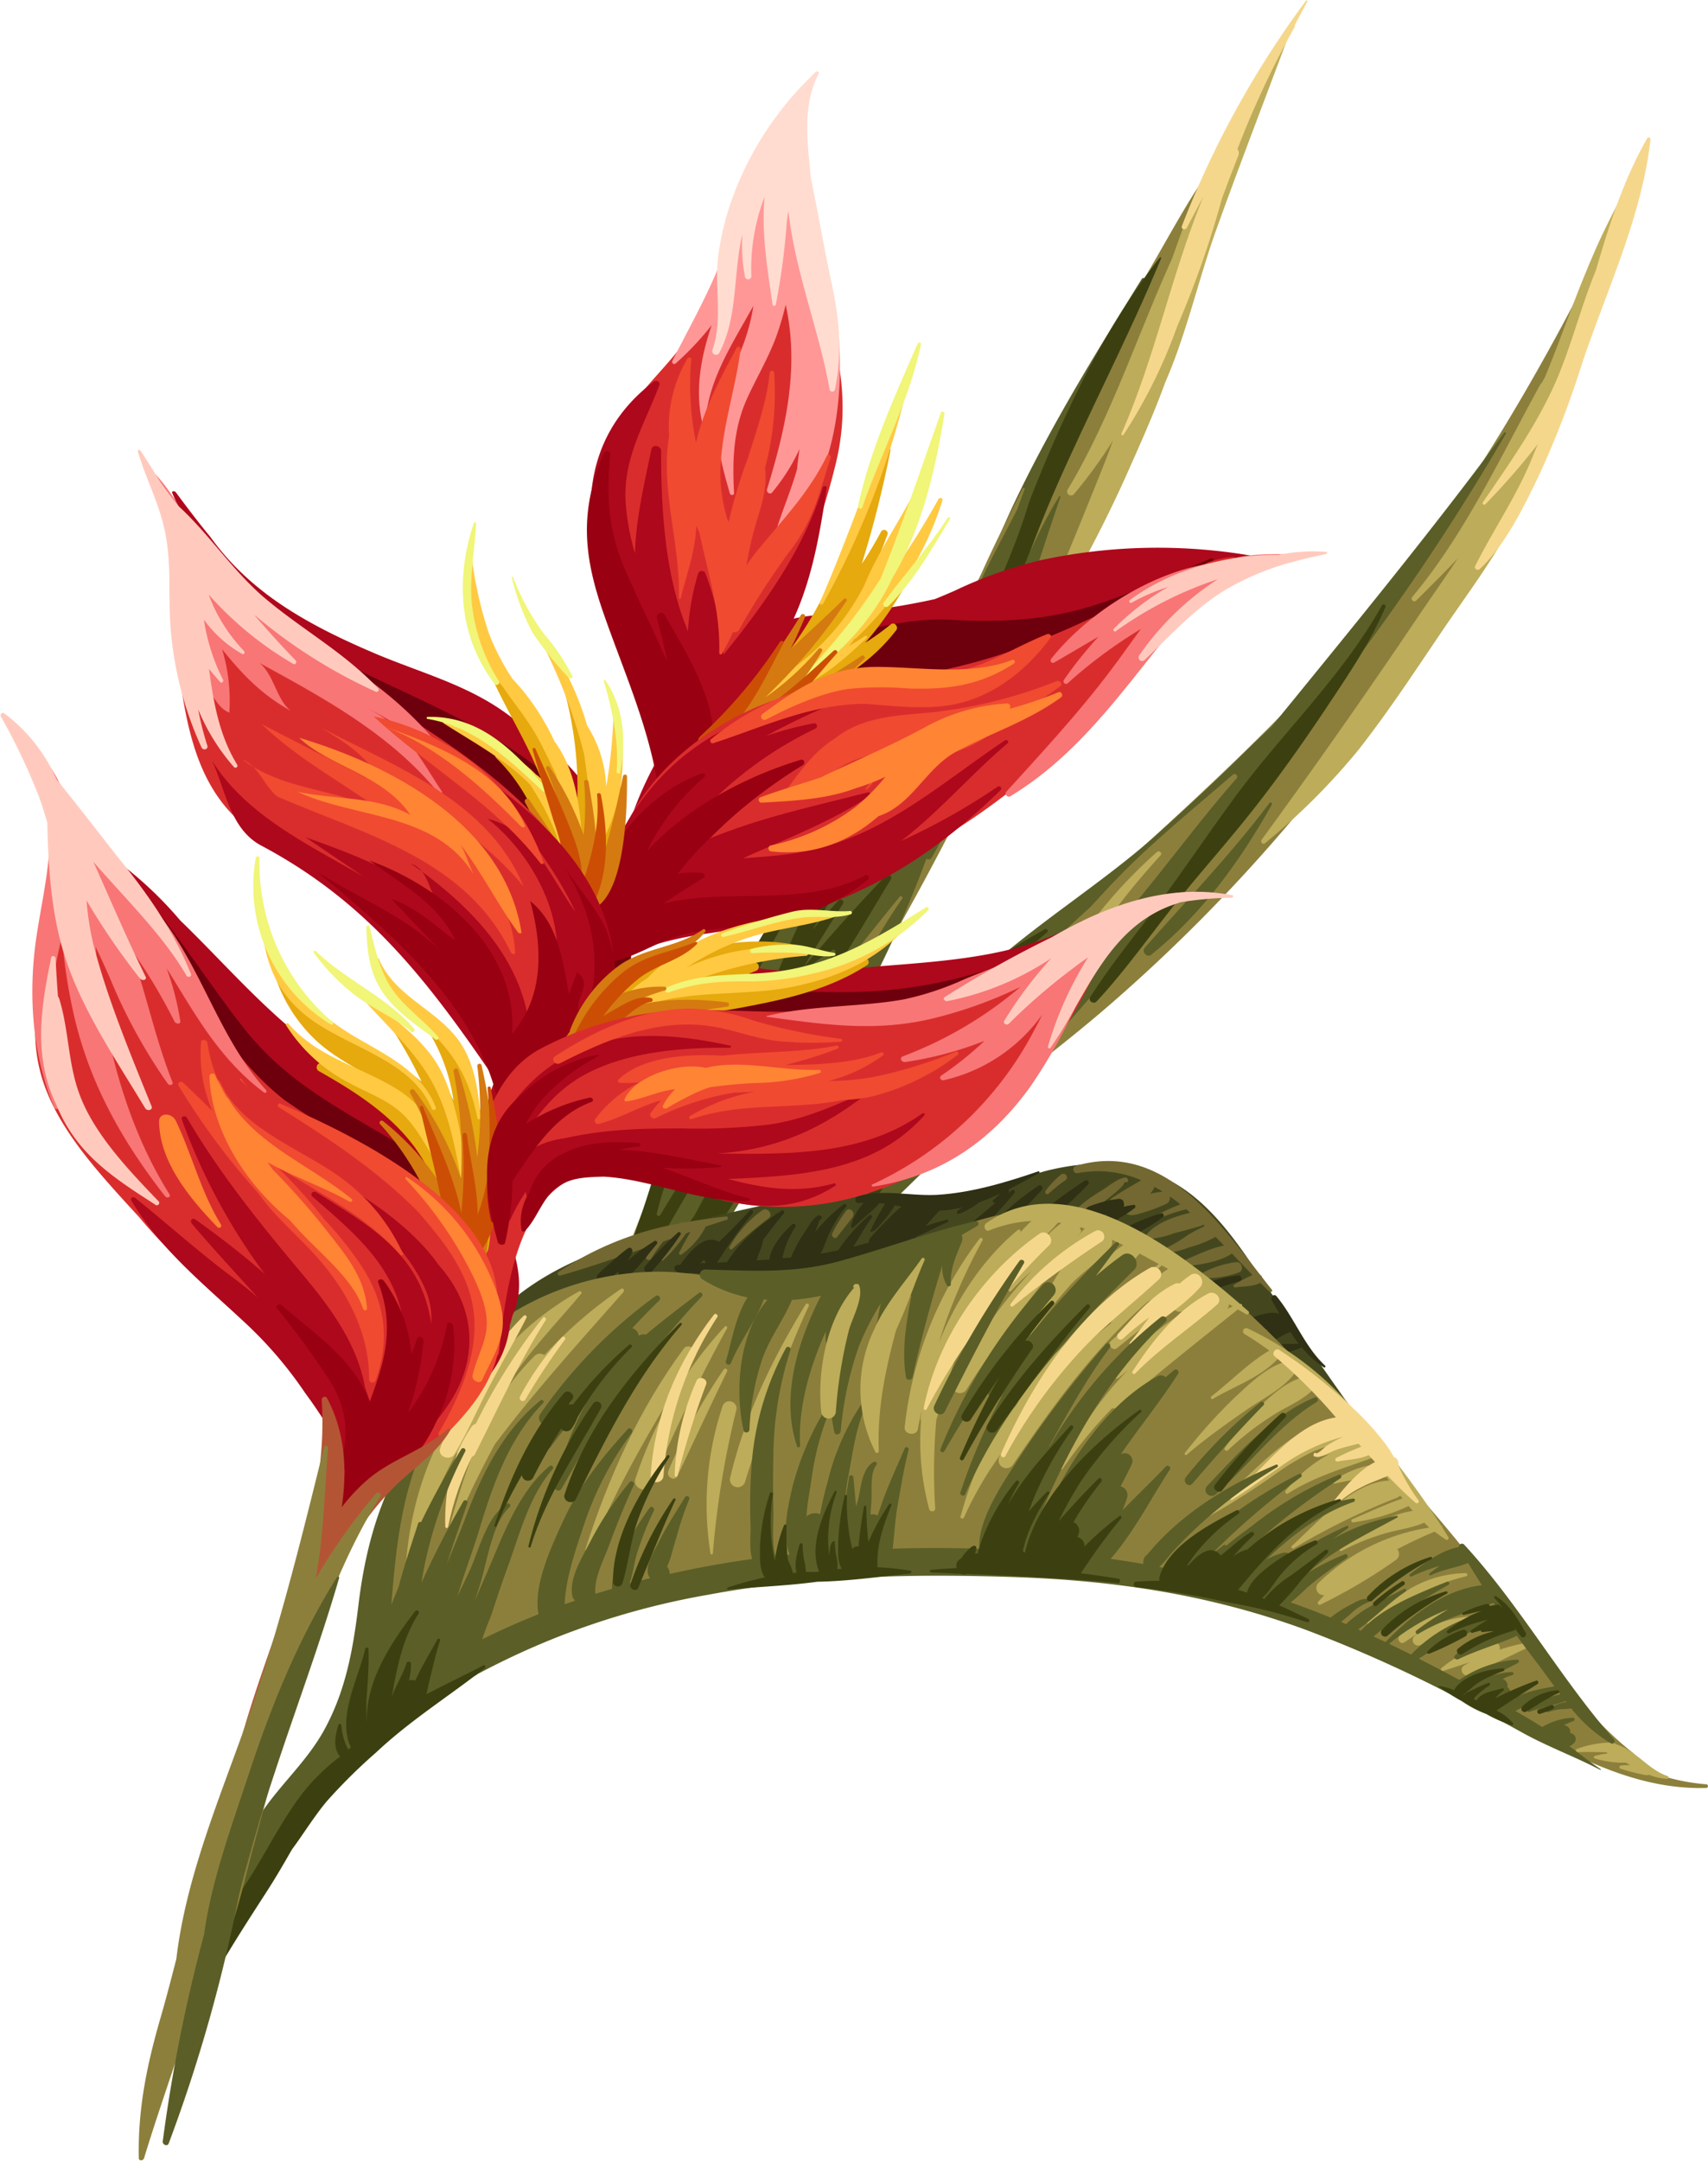 <svg xmlns="http://www.w3.org/2000/svg" viewBox="-0.12 -0.07 267.517 338.4"><title>Depositphotos_83034512_14</title><g data-name="Layer 2"><g data-name="Layer 1"><path d="M239.51 67.89c5.78-11.62 10.42-23.71 15.53-35.68a.42.42 0 0 0-.76-.37c-12.49 25.68-26.84 50.9-46.16 72.09-18.27 20-39.42 37.11-59 55.84-10.81 10.36-22.62 21.28-28 35.59-2 3-3.9 6-5.8 9.06-3.91 6.25-7.53 12.66-11.24 19-4 6.92-7.72 14.29-12.39 20.78-.32.45.28 1 .65.57 4.85-5.55 9.76-10.85 14.06-16.87 4.13-5.77 8-11.73 11.81-17.7 4.32-4.52 7.39-10 11.37-14.84a112.09 112.09 0 0 1 13.78-13.76c10-8.52 20.76-16 30.65-24.62a261.45 261.45 0 0 0 50.19-58.83 203 203 0 0 0 15.31-30.26z" fill="#8c7f3c"/><path d="M235.47 67.69c-11.62 15.71-24.05 30.83-36.41 46-1.45 1.35-2.89 2.71-4.28 4.09-4.43 4.38-9 8.62-13.64 12.76-9.08 8.08-19.62 14.35-28.45 22.69A214.11 214.11 0 0 0 130.81 177a94.33 94.33 0 0 0-14.89 21.15c-3.92 7.54-7.56 15.15-11.95 22.43-4.55 7.54-9.06 15.38-14.19 22.54-1.58 2.13-3.11 4.32-4.55 6.6-.11.18.15.38.31.27a130.26 130.26 0 0 0 22.75-21.37A112 112 0 0 0 117 217c1.94-3 4.38-6.48 5.49-10.09l.67-.87a182 182 0 0 1 12.45-13.87c8.62-8.8 17.79-17.07 26.14-26.13 17.65-19.13 33.58-40.14 49.19-61a369.24 369.24 0 0 0 24.79-37.2c.15-.12-.14-.32-.26-.15z" fill="#5b5e27"/><path d="M216.87 95a.3.3 0 0 0-.55-.26c-6.39 11.43-16.13 20.4-23.75 31-3.64 5-7.14 10.17-10.83 15.18s-7.79 9.89-11.11 15.15c-.38.6.55 1.15 1 .67 4.48-4.81 8.36-10.36 12.48-15.49s8.3-9.77 12.25-14.81 7.66-10.3 11.22-15.62c3.42-5.15 6.85-10.14 9.29-15.82z" fill="#3c4010"/><path d="M160.63 153.43c-5.18 4.85-11.19 8.83-16.49 13.58q-2.93 2.63-5.75 5.38a172.62 172.62 0 0 1 25.46-26.45.3.3 0 0 0-.34-.5c-14.16 7.77-25.62 18.72-35 31.77a190.94 190.94 0 0 0-13.12 21.05q-3.12 5.77-5.93 11.69l-1.19 2.46c-4.2 6.12-7.26 13.11-11.41 19.25q-3.45 5.1-7.34 9.89c-2.89 3.54-5.42 7.65-8.59 10.92-.32.33.16.87.53.61 3.68-2.56 7.53-4.3 10.77-7.51 1.29-1.28 2.52-2.64 3.68-4 8.94-5.55 15.46-15.2 21-23.81 7.12-11.12 14.77-21.89 22-32.93.27-.42-.38-.78-.7-.46-3.87 3.93-7.59 7.9-11.13 12a99.73 99.73 0 0 1 7.63-11.46c4.07-5.15 8.48-10 12.82-14.94 4.62-5.24 8.75-11.1 13.69-16 .27-.4-.22-.85-.59-.54z" fill="#3c4010"/><path d="M193 121.2c-6.72 5.83-13.49 11.24-19.58 17.77-.93 1-1.86 2-2.77 3-5.73 5.09-11.18 11-17.91 14.42-.38.19-.06.78.33.66a49.23 49.23 0 0 0 10.31-4.3c-.84 1.66-1.64 3.34-2.43 5-8.27 8.3-15.52 17.65-24.11 25.65-.37.34.17.92.57.65 9.83-6.55 19.79-13.95 26.72-23.68 2-2.19 3.28-4.84 4.76-7.46a67 67 0 0 1 7.72-10.29c5.78-6.82 11.06-14.12 16.95-20.82.3-.33-.17-.91-.56-.6z" fill="#8c7f3c"/><path d="M140.22 172a84.17 84.17 0 0 0-11.39 10.58q1.82-3.12 3.67-6.21c.22-.37-.36-.75-.63-.42a129.06 129.06 0 0 0-19.44 31.79q-1.34 2.18-2.67 4.37c-1.81 3-3.67 6-5.41 9-2 3.42-3.24 7.18-5.12 10.59a.41.41 0 0 0 .68.45c2.36-2.86 5.17-5.28 7.42-8.28s4.26-6.08 6.31-9.18l.08-.13c.28.69 1.32 1.13 1.82.38 2.79-4.2 5.59-8.51 8-12.94.22-.4-.34-.71-.63-.42a49 49 0 0 0-3.62 4l.27-.45c1.77-3 3.87-6 4.79-9.4 4.63-8.31 9.82-16.35 16.35-23.29.3-.18-.15-.69-.48-.44z" fill="#5b5e27"/><path d="M122.58 198.43a1.33 1.33 0 0 0-.11-1.32l.53-1.2c1.56-3.57 2.55-8.06 5.19-11 .27-.3-.14-.78-.47-.53-2.85 2.11-4.54 5.61-6.26 8.63a84.104 84.104 0 0 0-3.51 6.81c-5 6.63-8.34 14.28-12.19 21.58-.19.36.35.74.61.41 5.79-7.51 12.26-14.64 16.21-23.38z" fill="#3c4010"/><path d="M241.59 69.55c.53-1.53 1.09-3.05 1.61-4.59 1.37-3.37 2.62-6.78 3.94-10.06 1.92-4.81 3.79-9.62 5.48-14.51s2.7-9.68 4.22-14.47c.11-.36-.47-.54-.62-.2-2 4.49-4.47 8.77-6.45 13.29-2.08 4.73-3.89 9.57-5.71 14.4-.7 1.86-1.44 3.7-2.18 5.53-.17.3-.33.6-.49.9a1.36 1.36 0 0 0-.3.37c-6.15 11.18-11.76 23.32-20 33.17a.42.42 0 0 0 .63.56c2.19-2.2 4.39-4.36 6.5-6.6-2.09 3.17-4.3 6.28-6.39 9.38-7.91 11.74-16 23.26-24.34 34.68-.23.32.15.87.5.57a103.2 103.2 0 0 0 14.69-14.67c4.71-6 8.91-12.43 13.2-18.75 4-5.89 8.5-11.78 11.61-18.2a97.82 97.82 0 0 0 4.1-10.8z" fill="#bdac59"/><path d="M247.65 56.92c3.86-11.53 9.35-22.92 10.74-35.1a.29.29 0 0 0-.55-.18c-3.68 6.45-5.92 13.5-8 20.61-2.15 5.23-3.53 10.63-5.68 16-2.91 7.25-7.61 13.89-12 20.29a.25.25 0 0 0 .38.33 114.19 114.19 0 0 0 8.21-9.41c-.42 1-.84 2.06-1.28 3.08-2.42 5.63-5.82 10.57-8.53 16-.23.46.38.8.72.48 4-3.77 6.78-9.53 9.14-14.38a146.25 146.25 0 0 0 6.85-17.72z" fill="#f5d78c"/><path d="M181.07 133.35a76.23 76.23 0 0 0-12.3 13.91c-3.4 5-7 10.49-9.42 16.1-.22.53.51 1.11.89.59 3.65-4.92 6.49-10.51 10-15.55a121.58 121.58 0 0 1 11.4-14.53c.36-.37-.2-.87-.57-.52z" fill="#bdac59"/><path d="M198.72 125.65c-6 8-12.93 15.19-19.53 22.65-.55.62.3 1.67 1 1.12 8-6.45 13.88-14.63 18.91-23.53.11-.21-.23-.44-.38-.24z" fill="#5b5e27"/><path d="M98.83 210.3c9.08-7.37 14.65-18.57 20-28.71 6.37-12.08 14.3-23.21 21-35.07 13.23-23.27 24.35-47.95 34.74-72.59 3-7 5.69-14.11 8.35-21.23 2.77-7.42 4.79-15 7.29-22.45a.68.68 0 0 0 0-.13c.72-2 1.38-4 1.93-6a.42.42 0 0 0-.74-.39c-4.3 5.49-7.62 11.77-11.11 17.78s-7 12.15-10.47 18.24c-6.86 12-13.11 24.44-19.76 36.6-13.35 24.65-30.76 47.35-41.35 73.38-5 12.27-10.42 24.41-14.45 37L92.69 209a2.19 2.19 0 0 0 .05 2.79c-.17.6-.34 1.2-.5 1.8a2.41 2.41 0 0 0 4.53 1.65q1.04-2.44 2.06-4.94z" fill="#8c7f3c"/><path d="M78.37 250.83c2.5-7.32 7-14.33 11-20.93s8.39-13.08 12.62-19.59c4.36-6.71 8.56-13.52 12.67-20.38 1.92-3.2 4-6.44 5.93-9.76a240.77 240.77 0 0 0 14.33-23.41 179.43 179.43 0 0 0 14.83-37.24c7.44-26.22 18.49-50.84 29.41-75.75a.24.24 0 0 0-.42-.22c-7 11.28-14 22.59-19.75 34.6-1.72 3.61-3.28 7.26-4.74 10.95a1.3 1.3 0 0 0-.39.43c-9.22 15.89-18.16 32.08-28.82 47.08-.24.34.23.82.55.51a139.18 139.18 0 0 0 16.71-19.2c-1.88 3.89-3.86 7.75-6.09 11.5-5.71 9.61-12.4 18.61-18.67 27.83a.5.5 0 0 0 .72.68 67.09 67.09 0 0 0 8.75-7.26c-4.48 6.57-9.21 13-13.71 19.52a202.53 202.53 0 0 0-24.39 48.71c-1.87 3.12-3.66 6.28-5.28 9.54-3.61 7.28-5.17 14.21-6.16 22.18a.47.47 0 0 0 .9.21z" fill="#5b5e27"/><path d="M102.78 195c5.08-8.92 10.27-17.73 16-26.24 3.35-4.94 6.88-9.77 10.32-14.66 3.75-5.33 6.91-10.94 10.31-16.49.26-.43-.3-1.07-.7-.66-4.41 4.62-8.78 9.44-13 14.46 2-3.32 4.09-6.64 6.18-9.93a.45.45 0 0 0-.74-.53c-1.35 1.5-2.67 3-4 4.54 5.51-9.07 11.22-18 16.24-27.39.2-.38-.2-.86-.59-.55-13.85 11.17-23.44 27.48-31.22 43.26a176.58 176.58 0 0 0-9.85 25c-.9 2.87-1.87 5.7-2.88 8.51q-1 2.42-1.81 4.87a1.37 1.37 0 0 0-.06.27c-1.56 4.17-3.18 8.32-4.8 12.49a1 1 0 0 0 1.67.88c3.83-5.46 6.39-11.64 8.93-17.83z" fill="#3c4010"/><path d="M151.16 115.48c4.57-12.81 8.28-25.76 13.71-38.27s11.73-24.39 16.88-36.85c.05-.13-.13-.21-.21-.11C173.18 50.78 167 63.71 162 76.16s-9.94 25.69-12.22 39c-.13.84 1.11 1.06 1.38.32z" fill="#3c4010"/><path d="M176.14 74.69c2.17-4.88 4.41-9.83 6.25-14.9 3.34-7.63 5.21-16.17 8-23.92 3.51-9.78 7.26-19.47 10.89-29.2a.29.29 0 0 0-.5-.26c-6.45 8.06-11.15 17.47-14.8 27.08q-1.3 3.43-2.51 6.9c-5.48 12.06-9.54 24.8-16.34 36.16a.6.6 0 0 0 1 .7 75.3 75.3 0 0 0 6.07-8.34c-.55 1.49-1.11 3-1.7 4.46-3.43 8.55-6.88 17.08-10.62 25.49a.59.59 0 0 0 1 .54 208.27 208.27 0 0 0 13.26-24.71z" fill="#bdac59"/><path d="M84 239.77a86.58 86.58 0 0 1 9.46-16.52c7.36-10 15.49-20.93 19.79-32.67 2.48-3.71 4.87-7.48 7.16-11.34 4.25-7.18 7.5-14.71 11.21-22.17.23-.47-.5-.82-.79-.42-5.12 7-10.49 13.71-15.06 21.15-2.52 4.1-4.88 8.26-7.14 12.48-3.64 5-6.62 10.47-10 15.68-3.46 5.38-7.12 10.62-10.82 15.83-7.44 10.48-10.37 22.67-13.69 34.88a.57.57 0 0 0 1.08.39c2.95-5.77 6.16-11.35 8.8-17.29z" fill="#3c4010"/><path d="M184.27 51a150 150 0 0 0 7-20c.84-2.25 1.69-4.49 2.57-6.73a1 1 0 0 0-.14-1 145.87 145.87 0 0 1 9-19.17.12.12 0 0 0-.05-.17c.66-1.25 1.32-2.5 2-3.76.07-.14-.15-.24-.23-.12A150.14 150.14 0 0 0 185 35.31c-.2.51.53.73.77.28q1.29-2.46 2.61-4.91c-5 12.07-7.57 25.22-12.86 37.15-.09.19.21.35.33.17a80.36 80.36 0 0 0 8.42-17z" fill="#f5d78c"/><path d="M150.4 107.13c.6-2.5 1.19-5 2-7.42 2.56-7.73 5.14-15.53 7.95-23.17.08-.2-.22-.3-.31-.11-3.45 6.91-7 13.77-9.57 21.07-3.69 7.9-7.67 16-13.36 22.64-.18.21.15.5.35.33a47.63 47.63 0 0 0 9.54-10.32 60.71 60.71 0 0 1-3.67 10.71c-2.59 5.45-5.74 10.64-8.53 16-.17.33.33.52.54.28 7.02-7.99 14.96-18.79 15.06-30.01z" fill="#8c7f3c"/><path d="M128.19 160.45c5.32-6.16 8.36-13.22 13-19.8a.25.25 0 0 0-.41-.29c-5.2 6.32-10.2 12.83-15.27 19.25a90 90 0 0 0-11.72 19.59c-.23.51.6 1 .89.47a120.93 120.93 0 0 1 13.51-19.22z" fill="#8c7f3c"/><path d="M117.67 166.86c4.21-6.06 8.06-12.27 13-17.83.22-.24-.16-.52-.39-.36A49.26 49.26 0 0 0 118.85 159c3.75-9 7.3-18.1 12.76-26.27a.25.25 0 0 0-.4-.28c-9.49 10.93-15.31 24.38-20.27 37.91a71.79 71.79 0 0 0-8.19 19.55c-.08.3.34.59.53.28 4.72-7.79 9.65-15.52 14.39-23.33z" fill="#5b5e27"/><path d="M156.47 106.64c3.21-9.62 6.2-19.33 9.51-28.91 0-.11-.13-.21-.19-.1-5.09 8.18-8.08 17.41-11.19 26.47-3.36 9.8-5.27 20.35-9.83 29.68-.27.55.64 1 1 .5 5.1-8.67 7.53-18.16 10.7-27.64z" fill="#5b5e27"/><path d="M151 106.92c2.33-11.27 8.69-21 11-32.15 0-.19-.23-.22-.31-.07-4.63 9.82-10.5 18.5-12.93 29.24-2.47 10.91-4.22 21.06-9.15 31.2-.49 1 1 1.57 1.62.85 6.83-7.76 7.71-19.33 9.77-29.07z" fill="#5b5e27"/><path d="M225.84 241.56c-5-7.06-9.57-14.42-14.57-21.49-4.85-6.87-9.67-13.76-14.35-20.74-3.72-5.56-7.85-11.42-13.91-14.61s-12.83-3.08-19.26-1.47a78.9 78.9 0 0 0-9.76 3.41c-4.21 1.66-7.28 1.47-11.66.87a69.33 69.33 0 0 0-22.29 1 198.43 198.43 0 0 0-22.63 6.05c-6.66 2.1-12.76 4.9-18.06 9.52a44.19 44.19 0 0 0-11.91 17.25c-2.39 6.14-4.32 14.24-1.69 20.57 1 2.43 5.19 3.21 5.78-.06 1-5.54.78-11 2.62-16.44a35.34 35.34 0 0 1 23.05-22.59c-3.35 3 .58 8.79 5 6.5 3.16-1.65 6.44-3.38 10-4 .51-.09 1-.15 1.51-.19-.79 2.19.8 5.34 3.43 5.09 9.21-.89 18.51-4.39 27.44-6.78a3.7 3.7 0 0 0 2.57-2.11 10.12 10.12 0 0 0 3.38-.38c2.43-.62 4.82-1.3 7.21-2 8.47.66 17 1.13 25.43 1.67a3.38 3.38 0 0 0 .68 0 24.31 24.31 0 0 1 10.39 6.77c4.05 5.53 8.22 11 12.63 16.23 5.65 6.73 11.86 12.57 18.19 18.6.36.41 1.14-.15.78-.67z" fill="#44471e"/><path d="M152.44 193.61c2.22-2.2 4.3-4.49 6.32-6.88.2-.24-.08-.67-.36-.45l-.78.61.18-.16a.37.37 0 0 0 0-.54c1.62-.82 3.22-1.71 4.83-2.59a.15.15 0 0 0-.12-.27c-5 1.71-10.36 3.33-15.7 3.67-4.19.27-8.49-.94-12.59.24-.56.16-.47 1.12.15 1.05.27 0 .53 0 .8-.05a8.42 8.42 0 0 0-2 3.64.24.24 0 0 0 .4.22c1.22-1.23 2.67-2.25 3.83-3.52a.88.88 0 0 0 .17-.27l.92.1c-.33.56-.64 1.14-1 1.71-.21.39-.43.78-.63 1.17a6.07 6.07 0 0 0-.37.75 4 4 0 0 0-.16.45h-.07a.1.1 0 0 0-.07.1v.06a.12.12 0 0 0 .12.12c.59.05 1.51-1.18 1.83-1.54a14.89 14.89 0 0 0 1.88-2.58l1.1.19a8.68 8.68 0 0 0-1 .85 56.31 56.31 0 0 0-3.92 4.06.86.86 0 0 0-.22.73c-.82.23-1.64.46-2.47.67 1-1.55 1.88-3.13 2.93-4.62.19-.26-.22-.52-.43-.32a28.87 28.87 0 0 0-4.85 5.48c-.92.2-1.84.38-2.76.53.54-1 .87-2.07 1.32-3.07a17.88 17.88 0 0 1 2.66-4.25.27.27 0 0 0-.39-.38 25.86 25.86 0 0 0-4.49 4.38 20.63 20.63 0 0 0 .79-2.06c.27.1.41-.27.25-.44-.73-.79-2 1.51-2.27 1.93a21.89 21.89 0 0 0-2.49 4.49l-1.37.11c.17-.63.31-1.28.53-1.9a14 14 0 0 1 1.52-3c.22-.32-.26-.63-.52-.39-1.48 1.37-3.25 3.38-3.56 5.5l-2 .13c.12-.38.24-.77.38-1.15a7.37 7.37 0 0 0 .64-2.06c1.06-1.4 2.12-2.81 3.25-4.14.2-.24-.07-.64-.36-.45-3.28 2.17-6.45 4.69-8.53 8.08l-1.57.09.06-.09a67.08 67.08 0 0 1 5.52-7.65c.24-.31-.17-.73-.45-.43-1.57 1.65-3.17 3.37-4.88 4.93a.94.94 0 0 0-.2-.15c-2.21-1.06-4.58 2-5.83 3.72H106a.56.56 0 0 0 0 1.11h.1a1.05 1.05 0 0 0 1.61.31l.17-.17c1.82.14 3.67.26 5.52.33a1 1 0 0 0 1.4 0 64.45 64.45 0 0 0 13-.78 65.2 65.2 0 0 0 15-4.94.87.87 0 0 0 .65-.28c1.64-.74 3.26-1.52 4.85-2.29.2-.1.05-.42-.16-.36-1.1.3-2.2.62-3.3 1 .72-.83 1.46-1.64 2.22-2.43a13.9 13.9 0 0 0 1.4-.1 21.32 21.32 0 0 0 2.12-.39l-.69.49c-.24.17-.09.63.22.51a12.4 12.4 0 0 0 3.13-1.79 35.33 35.33 0 0 0 3.29-1.38c-.32.31-.62.63-1 .93s0 .58.27.54c-1.63 1.32-3.22 2.67-4.77 4.09-.76.77.57 2.08 1.41 1.24zm-42.89 4.12l.64-.59a1.09 1.09 0 0 0 .29.54z" fill="#2f3014"/><path d="M199.07 201.84c-.5-.62-1-1.26-1.51-1.92a.74.74 0 0 0-.31-.4c-7.17-9.23-15.69-20.88-28.83-17.06a.59.59 0 0 0 .32 1.14 16.87 16.87 0 0 1 9.88 1.13c-1.58.94-3.2 1.81-4.7 2.88a.33.33 0 0 0 .26.59c.6-.12 1.19-.28 1.77-.44l-.1.11a1.29 1.29 0 0 0 0 1.81c.9.76 1.66.53 2.73.21a26.52 26.52 0 0 0 4.07-1.52 1 1 0 0 0 .44-1.12c.57.39 1.12.81 1.67 1.25a30.13 30.13 0 0 0-6.47 3.4.19.19 0 0 0 .19.32 26.07 26.07 0 0 1 7.2-2.95l.62.55c-2.39.55-5.44 1.61-6.83 3.43a.39.39 0 0 0 .28.66 12.91 12.91 0 0 0 3.84-.83c1.45-.39 2.89-.76 4.32-1.19a1.31 1.31 0 0 0 .43-.22l.24.24a23 23 0 0 0-2.66 1.4 25.13 25.13 0 0 1-3.92 2.29.28.28 0 0 0 .08.55 12.87 12.87 0 0 0 4-.9 18.19 18.19 0 0 0 4.19-1.66l1.33 1.36c-2.52.49-5.09 1.9-7.46 2.84-.28.11-.27.61.08.57 2.7-.31 6-.6 8.38-2a.89.89 0 0 0 .21-.18c1.1 1.15 2.17 2.29 3.24 3.38a29.15 29.15 0 0 0-2.85 1.5c-.27.13-.06.49.19.45 1.18-.21 2.72-.1 3.79-.68l.07-.06c.47.47.95.92 1.42 1.36.33.26.58-.06.4-.29zm-19.06-15c.14-.18.3-.36.44-.55a1.26 1.26 0 0 0 .23-.54q.65.36 1.29.76c-.66.08-1.31.18-1.97.32z" fill="#736831"/><path d="M194 199.13c.78-.37.35-1.61-.45-1.59a15.16 15.16 0 0 0-5.42 1.75c-.38.17-.17.79.22.77a15.18 15.18 0 0 0 5.65-.93z" fill="#736831"/><path d="M169.43 190.84a29.3 29.3 0 0 0 3.34-2.73c.5-.45 3.45-2.52 3.25-3.22a.26.26 0 0 0 .43.11l.06-.07a.32.32 0 0 0 0-.37l-.05-.1a.34.34 0 0 0-.3-.17c-1.21.13-2.65 1.37-3.66 2a24.55 24.55 0 0 0-4.22 3.12.92.92 0 0 0 1.15 1.43z" fill="#736831"/><path d="M103.79 197.22a25.15 25.15 0 0 0 3.54-4.17l.7-.25c-.61 1.07-1.22 2.15-1.77 3.25-.1.2.12.45.33.32a12 12 0 0 0 3.66-4.07.85.85 0 0 0 .1-.29q1.67-.57 3.35-1.1c.26-.08.23-.53-.07-.5-2.24.23-4.43.54-6.59.94a.74.74 0 0 0-.67.13 49.68 49.68 0 0 0-19 7.59.32.32 0 0 0 .25.58c4.78-1.34 9.46-3 14.13-4.62-.24.53-.44 1.07-.63 1.64s.53.71.76.31a27.44 27.44 0 0 1 1.88-2.66l1.22-.43-.15.33a22.67 22.67 0 0 1-1.49 2.71c-.14.22.25.51.45.29z" fill="#736831"/><path d="M86.84 199.53a.06.06 0 0 0-.11 0 .06.06 0 0 0 .11 0z" fill="#736831"/><path d="M101.89 199.09a50.79 50.79 0 0 0 4.59-5.86c.18-.25-.21-.51-.42-.31a49.94 49.94 0 0 0-5.12 5.26c-.51.65.34 1.53.95.91z" fill="#2f3014"/><path d="M98 200c1.85-1.43 3.22-3.52 4.75-5.28.21-.25-.08-.67-.37-.47a32.27 32.27 0 0 0-4.25 3.12 7.88 7.88 0 0 0 .77-1.37c.17-.4-.23-.91-.65-.63a23.44 23.44 0 0 0-2.29 1.9c-.82.69-1.63 1.38-2.39 2.14a.81.81 0 0 0 1 1.26 12.87 12.87 0 0 0 2.22-1.75c-.3.67.61 1.52 1.21 1.08z" fill="#2f3014"/><path d="M207.42 213.75c-3.23-3-4.82-7.51-7.62-10.88-.36-.44-1 .14-.76.61.42.73.83 1.45 1.23 2.16-1.33-.53-3.53.33-4.62.71s-1 2.17.29 2.09a17.36 17.36 0 0 0 2-.24 5.49 5.49 0 0 0 .56-.15l-.18.25c-.6.83.6 1.9 1.4 1.36a17.28 17.28 0 0 1 2.26-1.2c.41.64.83 1.26 1.28 1.85-.84.09-1.65 0-2.5.08s-.9 1.48 0 1.41a10.67 10.67 0 0 0 3-.91 15.71 15.71 0 0 0 3.44 3.11c.18.17.38-.11.22-.25z" fill="#2f3014"/><path d="M182 190.53c.3-.2.11-.75-.27-.62a29.76 29.76 0 0 0-5.53 2.25c-.73.44-.22 1.76.62 1.42a29.85 29.85 0 0 0 5.18-3.05z" fill="#2f3014"/><path d="M174.6 191.07c1-.7 2.09-1.24 3-2 .17-.14.16-.52-.14-.49a14.11 14.11 0 0 0-1.58.3c.2-.54-.14-1.33-.81-1.24a18 18 0 0 0-4.56 1.18.9.9 0 0 0 .49 1.74c.73-.18 1.46-.36 2.19-.55-.13.75.66 1.59 1.41 1.06z" fill="#2f3014"/><path d="M162.38 192.5a68.87 68.87 0 0 0 7.93-7.13c.3-.3-.11-.85-.48-.6a68.83 68.83 0 0 0-8.49 6.43c-.68.64.26 1.86 1.04 1.3z" fill="#2f3014"/><path d="M156.73 192.56a76.28 76.28 0 0 0 6.33-6.35c.29-.33-.1-.89-.5-.63a38.1 38.1 0 0 0-7 5.85c-.71.77.44 1.82 1.17 1.13z" fill="#2f3014"/><path d="M194 200.54c.6-.18.33-1-.25-.91a24.38 24.38 0 0 0-5.83 1.53c-.75.31-.46 1.52.35 1.25 1.92-.63 3.82-1.31 5.73-1.87z" fill="#2f3014"/><path d="M267.11 279.3a31.82 31.82 0 0 1-7.37-1.47.28.28 0 0 0-.12-.19c-1.29-.9-2.53-1.87-3.74-2.89a.44.44 0 0 0-.17-.31 51.69 51.69 0 0 1-5.24-4.76l-.29-.3c-4.89-5.12-8.89-11-13.14-16.75q-8-10.8-17-20.87c-2.13-2.41-4.32-4.84-6.55-7.26-4.06-4.74-8.29-9.32-12.6-13.7-9.38-9.54-21.51-20-35.43-21.23-15.29-1.37-27.26 10.29-42 11.13-7.2.41-14.26-1.86-21.48-1.64a44.28 44.28 0 0 0-21.14 6 40.6 40.6 0 0 0-15.66 18.21c-5.18 9.85-7.51 21.32-8.1 32.5a70.12 70.12 0 0 1-5.25 15.61 43.69 43.69 0 0 0-9.25 11.9 1.48 1.48 0 0 0 2.31 1.72c5.76-5.72 10.76-11.86 17.31-16.78A104.48 104.48 0 0 1 82 256.6c14.73-6.65 30.84-10.24 46.9-11.71a181.21 181.21 0 0 1 93.37 16.55c14.23 6.73 28.36 18.9 44.83 18.44a.29.29 0 0 0 .01-.58z" fill="#8c7f3c"/><path d="M63.86 248.41a69.26 69.26 0 0 1 7.53-21 1.64 1.64 0 0 0 1.58-.68c2.9-4.32 5.37-8.86 8.5-13 2.94-3.93 6.3-7.48 9.45-11.23a.26.26 0 0 0-.31-.39 45.87 45.87 0 0 0-14.81 13.07c-8.42 8.93-12.29 21.07-12.51 33.16-.01.32.51.4.57.07z" fill="#bdac59"/><path d="M70.1 241.4a156.56 156.56 0 0 1 7.3-15.35c6.28-8.35 13.24-16 20.14-23.84.22-.25-.08-.69-.38-.48a68.22 68.22 0 0 0-12 10.37 1.2 1.2 0 0 0-1.58.16 40.05 40.05 0 0 0-9.07 13.92L74 227a1 1 0 0 0-.14.81c-1.67 4.34-2.94 8.88-4.23 13.35-.12.33.37.53.47.24z" fill="#bdac59"/><path d="M69.19 222.42a98.75 98.75 0 0 1 7.42-12.35c.22-.32-.28-.68-.54-.4a45.79 45.79 0 0 0-8 12.15c-.26.71.77 1.31 1.12.6z" fill="#bdac59"/><path d="M206.78 251.13a84.2 84.2 0 0 0 11.68-6.91 1.16 1.16 0 0 0 .27-1.73q2.85-1.49 5.86-2.75a21 21 0 0 0 1.77 1.26c.24.15.5-.15.37-.38-.3-.51-.62-1-.94-1.53a.21.21 0 0 0-.16-.27 172.87 172.87 0 0 0-12.9-17.16 48.91 48.91 0 0 0-17.44-13.73.5.5 0 0 0-.49.87c1.36.82 2.64 1.69 3.89 2.59-3.36 2-6 4.79-9.06 7.16-.23.18 0 .56.24.4 3.39-2 7.16-3.23 10-6.1a.86.86 0 0 0 .23-.47l1 .79c-3 .93-5.46 3.39-7.71 5.46a80.93 80.93 0 0 0-7.94 8.82.2.2 0 0 0 .28.27c2.93-2.51 6.15-4.81 9.32-7 2.53-1.76 5.61-3.22 7.53-5.65a1.3 1.3 0 0 0 .23-.49c.4.34.8.67 1.19 1-2.46.58-4.75 2.65-6.56 4.3a42.38 42.38 0 0 0-5.73 6.76c-.21.3.25.6.49.37a45.62 45.62 0 0 1 7.15-5.54c2.06-1.33 4.64-2.3 6.3-4.1a1.25 1.25 0 0 0 .1-.14c1.62 1.56 3.16 3.21 4.65 5-8.24-.08-15.43 10.11-21.3 14.27a.41.41 0 0 0 .42.69 127.19 127.19 0 0 0 10.73-6.89 39.9 39.9 0 0 1 5.27-3.09 27 27 0 0 1 4.88-1.5c-1.45.52-2.86 1.13-4.28 1.78-.34.16-.09.7.26.6l1.77-.52a22 22 0 0 0-6.89 5.76c-.19.24.06.62.35.44 4.29-2.71 8.67-3.91 13.35-5.62l.68 1a15.05 15.05 0 0 0-6.9 2.64.25.25 0 0 0 .19.44 38.38 38.38 0 0 1 4.72-.82c1.14-.11 2.3 0 3.42-.22l.39.56c-5.68.16-11.41 6.75-15.24 10.23-.21.19.07.52.3.38a104.94 104.94 0 0 1 16.09-7.89 1.53 1.53 0 0 0 .57-.38l.36.46c-2.65.91-5.24 2.14-7.81 3.23a.26.26 0 0 0 .14.51 30.12 30.12 0 0 0 8.54-2.51l.08-.06.66.78c-4.15.59-8.26 3.39-11.41 5.86a.25.25 0 0 0 .25.42 36.78 36.78 0 0 1 6.62-2.7c2-.6 4.19-.86 6.13-1.64a1.06 1.06 0 0 0 .18-.11c.28.26.54.53.83.78a31.85 31.85 0 0 0-17.44 8.74 1.12 1.12 0 0 0 1 1.83c-.32.34-.63.69-.93 1a.3.3 0 0 0 .4.45z" fill="#bdac59"/><path d="M222.3 250.23a.78.78 0 0 0 .41-1 31.53 31.53 0 0 1 6.85-2.51.25.25 0 0 0-.07-.48 17.72 17.72 0 0 0-10 3.25 17.31 17.31 0 0 0-5.41 4.38.24.24 0 0 0 .29.37c2.63-1.35 5.2-2.79 7.93-4.01z" fill="#bdac59"/><path d="M222.38 257.5c2.52-1.36 5-2.83 7.61-4a.26.26 0 0 0-.13-.47 17.47 17.47 0 0 0-8.36 3 .86.86 0 0 0 .88 1.47z" fill="#bdac59"/><path d="M219.85 257.07c2.32-1.56 4.66-3.15 7.07-4.56.31-.18.09-.74-.26-.6a33.41 33.41 0 0 0-7.48 4.07c-.64.48-.02 1.56.67 1.09z" fill="#bdac59"/><path d="M240.14 257.45c.29-.13.06-.52-.21-.48a35.84 35.84 0 0 0-5.18 1.25.86.86 0 0 0-1-1.12 20.36 20.36 0 0 0-8.1 4c-.21.17-.1.58.21.48 1.4-.47 2.81-.92 4.22-1.38-.28.15-.56.3-.84.47-1 .6-.1 2 .92 1.52 3.33-1.5 6.62-3.19 9.98-4.74z" fill="#bdac59"/><path d="M261 278.46c.27 0 .29-.37.06-.44-3.12-1.07-5-4.12-8.14-5a.71.71 0 0 0-.56-.26 16.11 16.11 0 0 0-5.48 1c-.27.09-.24.53.07.52 1.51-.08 3 0 4.51 0a.82.82 0 0 0 .25.17h.09a19.77 19.77 0 0 0-2.12.4.22.22 0 0 0 0 .42 15.85 15.85 0 0 0 4.87.65l.65.38c-.45 0-.91 0-1.39.06a.26.26 0 0 0-.06.52 33.47 33.47 0 0 0 3.94 1 .67.67 0 0 0 .44-.08 9.1 9.1 0 0 0 2.87.66z" fill="#bdac59"/><path d="M150.86 237.53a55.92 55.92 0 0 1 5.82-10c-.09.19-.19.37-.28.56a1.22 1.22 0 0 0 2.12 1.19c6.25-9.19 12.7-18.15 21.1-25.51.76-.45 1.54-.87 2.32-1.29a1.65 1.65 0 0 0 .88.69h.07a67.84 67.84 0 0 0-9 6.72c-.61.55.25 1.66.91 1.14 2.87-2.28 5.7-4.62 8.59-6.87a1.33 1.33 0 0 0 1.79 1.08l.54-.22a108.37 108.37 0 0 0-11.86 9.22c-.92.82.45 2.11 1.37 1.32l1.36-1.15c-4.43 4.46-7.64 9.55-10.84 15.1-.23.39.36.71.61.34a72.15 72.15 0 0 1 7.71-9.43 1.15 1.15 0 0 0 1.08-.27c6.11-5.24 12.34-10.18 18.61-15.2l1.31.76c.28.16.6-.24.35-.46l-1-.87a.23.23 0 0 0-.27-.29h-.05c-9.91-8.54-26.91-21.67-39.75-12.64-.53.37-.2 1.41.49 1.13a20.78 20.78 0 0 1 6.6-1.48 18.61 18.61 0 0 0-1.85 1.92l.11-.18c.16-.28-.2-.49-.42-.31-5.19 4.24-9.61 10.75-12.35 17.63a85.8 85.8 0 0 1 6.83-16c.15-.26-.24-.58-.43-.32a58.88 58.88 0 0 0-11.75 29.57c-.11 1.18 1.87 1.43 2.07.26.16-.91.34-1.8.53-2.7 0 .34-.08.68-.11 1a1.23 1.23 0 0 0 .06.49 41 41 0 0 0 1.29 13.77c.13.52 1 .41.94-.13a91.24 91.24 0 0 1 .16-13.73v-.09c1.73-5.32 3-10.67 5.35-15.77.72-1.54 1.51-3 2.34-4.49-1 2.19-2 4.35-2.88 6.22a.27.27 0 0 0 .48.27 91.47 91.47 0 0 1 6.69-9.79c2.13-2.71 4.9-4.79 7.1-7.38l.51.09c-3.47 2.63-6.19 6.7-8.27 10.35a.26.26 0 0 0 .4.3 40.39 40.39 0 0 1 3.24-3.19 81.63 81.63 0 0 0-12.31 17.36 1.21 1.21 0 0 0 2.12 1.19c4-6.32 8.42-12.16 12.92-18a.3.3 0 0 0 .44.09q1-.86 2-1.69c-2.44 3.32-4.16 7.59-5.58 10.68a.26.26 0 0 0 .46.26 81.23 81.23 0 0 1 5.91-7.56c1.95-2.13 4.55-3.72 6.33-5.93a1.46 1.46 0 0 0 .26-1.26q.89.41 1.78.86c-3.41 2.13-5.82 6.45-8 9.57-.2.28.23.56.46.35 1.82-1.73 3.83-3.25 5.8-4.8a20.16 20.16 0 0 0 4.31-3.8q1.51.81 3 1.65a116.57 116.57 0 0 0-15.94 13.75c-3 2.08-4.65 5.27-6.41 8.38-4.41 5-6.92 10.91-8.71 17.41-.11.22.4.45.54.13zm29.61-25.84a1.19 1.19 0 0 0-.58-.08l2.72-2.26h.12l2.16-.81a47.91 47.91 0 0 0-4.43 3.14zm12.5-7.2l-.84.33a1.5 1.5 0 0 0 .25-.68zm-23.83-11.58a.4.4 0 0 0-.18-.6l.11-.1.1-.12.61.2c-.4.41-.79.86-1.16 1.3zm-6 24.57c1.26-1.57 2.5-3.15 3.91-4.59a1 1 0 0 0 .25-.94c4.67-4.76 9.46-9.45 14.48-13.83a.23.23 0 0 0 .05-.07l1 .55a41.21 41.21 0 0 0-8.89 8.26.3.3 0 0 0-.05.26 70.22 70.22 0 0 0-10.69 10.38z" fill="#bdac59"/><path d="M116.54 232.06c2.91-9.33 5.84-18.72 10-27.6a.28.28 0 0 0-.49-.28c-5.22 8.57-9.55 17.45-11.84 27.26a1.22 1.22 0 0 0 2.33.62z" fill="#bdac59"/><path d="M111.53 243.13a141.09 141.09 0 0 1 3.67-22.4 1.12 1.12 0 0 0-2.17-.56 48.65 48.65 0 0 0-1.87 23c.03.23.36.16.37-.04z" fill="#bdac59"/><path d="M101.83 232.48c3.67-8.37 7.49-16.58 11.93-24.58a.23.23 0 0 0-.36-.27 65.18 65.18 0 0 0-14 23.85c-.49 1.44 1.81 2.4 2.43 1z" fill="#bdac59"/><path d="M106 231c2.58-5.45 5.12-10.91 7.75-16.33a.3.3 0 0 0-.53-.29 91.69 91.69 0 0 0-8.65 15.82c-.41.99.96 1.8 1.43.8z" fill="#bdac59"/><path d="M92.31 242.74c4.43-10.67 10.32-20.56 16.41-30.34.65-1-1-2.32-1.75-1.3-7 9.47-11.79 20.18-15.39 31.35-.13.42.56.71.73.29z" fill="#bdac59"/><path d="M71.07 227.59c2.07-3.45 3.66-7.17 5.53-10.73s3.93-7 5.73-10.59a.27.27 0 0 0-.43-.32 57 57 0 0 0-13.07 20.74c-.47 1.31 1.54 2.06 2.24.9z" fill="#f5d78c"/><path d="M70.07 239a45.07 45.07 0 0 1 3.75-11 .76.76 0 0 0 .45-.38c3.58-7.08 6.83-14.31 11.09-21 .17-.27-.26-.61-.46-.35a93.81 93.81 0 0 0-10.51 16.61 1.13 1.13 0 0 0-.67.48c-3.21 4.7-4.22 10-4.1 15.56-.01.29.38.36.45.08z" fill="#f5d78c"/><path d="M82.17 219.05a103.06 103.06 0 0 1 6.21-9.39c.2-.28-.25-.6-.48-.36a44.78 44.78 0 0 0-6.57 9.28.48.48 0 0 0 .84.47z" fill="#f5d78c"/><path d="M103.8 231a52.36 52.36 0 0 1 8.43-24.85c.21-.31-.3-.69-.52-.39-5.74 7.47-9.32 15.78-9.92 25.25-.09 1.35 1.89 1.31 2.01-.01z" fill="#f5d78c"/><path d="M106 231a132.52 132.52 0 0 1 4.48-14.31c.32-.86-1.11-1.44-1.49-.6a39.15 39.15 0 0 0-3.44 14.91.25.25 0 0 0 .45 0z" fill="#f5d78c"/><path d="M145 220.6a102.68 102.68 0 0 1 19.17-25.65c1-.93-.35-2.64-1.48-1.85-9 6.27-16 16.49-18.14 27.33a.25.25 0 0 0 .45.17z" fill="#f5d78c"/><path d="M158.59 204.42c4.54-3.65 9.16-7 14-10.2a1 1 0 0 0-1-1.63 41.08 41.08 0 0 0-13.4 11.48.25.25 0 0 0 .4.35z" fill="#f5d78c"/><path d="M157.35 227.89a80.56 80.56 0 0 1 10.94-15.5c4-4.52 8.72-8.07 13.12-12.16 1-.91-.31-2.41-1.42-1.78-10.78 6.11-18.46 18-23.31 29.07-.2.48.43.82.67.37z" fill="#f5d78c"/><path d="M177.08 210.46c3.37-3.24 7.66-5.5 10.79-9 .89-1-.31-2.7-1.51-1.9a18.09 18.09 0 0 0-1.74 1.35.83.83 0 0 0-.65 0c-3.54 1.66-6.39 5.1-9 7.89a.54.54 0 0 0 .77.75 40.74 40.74 0 0 1 4.16-3.36c-1 1.33-2 2.67-3.1 4a.23.23 0 0 0 .28.27z" fill="#f5d78c"/><path d="M177.67 215c3.94-4.06 8.61-7.09 12.83-10.8 1-.88-.31-2.3-1.39-1.74-5 2.63-8.83 7.53-11.86 12.22-.16.23.22.5.42.32z" fill="#f5d78c"/><path d="M222 234.78a29.28 29.28 0 0 1-3.12-5.42 1.07 1.07 0 0 0-.7-1.32 17.88 17.88 0 0 0-1.11-1.78 43.13 43.13 0 0 0-4.83-5.44 82.9 82.9 0 0 0-12-9.53c-.57-.38-1.26.53-.72 1a82.41 82.41 0 0 1 9.59 9.57c-6.72 1-11.5 8.5-16.49 12.39-.27.21 0 .66.28.47 3-1.85 5.81-4 8.75-6a29.67 29.67 0 0 1 8.63-3.84l-.3.14a19.14 19.14 0 0 0-2.23 1.23c-.42.27-1.3 1.27-1.8 1.27a.07.07 0 0 0 0-.13c-.24 0-.29.09-.34.34a.2.2 0 0 0 .14.24c.93.33 2.48-.72 3.33-1 1.17-.43 2.39-.68 3.59-1l.42.48a37.23 37.23 0 0 0-3.84 1.71.31.31 0 0 0 .17.6c1.62-.32 3.31-.3 4.83-1l1 1.09c-2.85 1.43-5.18 4.51-7 6.78-.21.27.14.64.39.38a18.17 18.17 0 0 1 4.86-3.42c1.17-.6 2.52-1 3.71-1.6 1.41 1.47 2.86 2.9 4.39 4.24a.26.26 0 0 0 .4-.45z" fill="#f5d78c"/><path d="M125.2 226.22c-.33-5.82 1.45-12.11 4-17.79v1.27a1.66 1.66 0 0 0 1.43 1.57 30.6 30.6 0 0 0-.07 12.9c.11.58.92.38 1-.14a53.7 53.7 0 0 1 2.83-13.26 42.49 42.49 0 0 1 3.44-6.78 78.54 78.54 0 0 0-1.6 12.52c0 .45.67.53.78.1a89 89 0 0 1 4-12.91l.23-.09a7.08 7.08 0 0 0 1.36-.89v.23c-.78 4.23-1.53 8.36-.81 12.65.09.51.88.46 1 0 1.33-5.91 2.9-11.77 4.68-17.54a5.6 5.6 0 0 0 .71 3.12.34.34 0 0 0 .63-.18c-.19-2.19.86-4.61 1.7-6.58a1.59 1.59 0 0 0 0-1.12l2.46-1.44a.4.4 0 0 0-.31-.72c-7.25 1.68-14.19 4.31-21.36 6.27s-13.79 1.48-21 1.29a.83.83 0 0 0-.4 1.55 21.93 21.93 0 0 0 7.06 2.82c-1.89 3-2.4 6.65-3.39 10-.13.45.6.77.78.31 1.41-3.47 3.83-6.45 5.16-10l.57.06c-4.48 5.28-5.14 14.22-3.73 20.45.12.52.89.38.91-.13a40.09 40.09 0 0 1 1.9-10.7c1.14-3.5 3.36-6.28 4.76-9.6a33.41 33.41 0 0 0 4.54-.64c-3.65 7.19-6.31 15.78-3.78 23.45-.03.39.54.35.52-.05z" fill="#5b5e27"/><path d="M250.58 276.93c-1.69-1.13-3.27-2.37-4.87-3.59a2.78 2.78 0 0 0 .72-.51.91.91 0 0 0-.21-1.41 2.44 2.44 0 0 0-.44-.17.74.74 0 0 0-.09-.68 1.24 1.24 0 0 0-.87-.53c.52-.24 1-.46 1.56-.68.23-.1.11-.5-.13-.48a10.42 10.42 0 0 0-4.82 1.45c-1.38-.86-2.79-1.69-4.2-2.51.92-.46 1.8-1 2.72-1.46 1.26-.62 2.56-1.22 3.88-1.71l.45.59a10.31 10.31 0 0 0-5.09 2.42c-.15.12 0 .37.19.31 1.79-.64 3.66-1 5.44-1.59a.58.58 0 0 0 .22-.15l.15.19a9.1 9.1 0 0 0-3 1.12.25.25 0 0 0 .2.46 7.65 7.65 0 0 1 2-.46 9.36 9.36 0 0 0 1.58-.13 23.07 23.07 0 0 0 6.22 5.48c.41.23.75-.3.47-.63-8.46-9.67-14.72-21-23.46-30.49a.48.48 0 0 0-.82.38c-2.91.56-5.33 2.49-7.64 4.24a.21.21 0 0 0 .22.37 35 35 0 0 1 4.43-1.67c-.54.38-1.06.78-1.57 1.16a.18.18 0 0 0 .19.31c1.85-.9 3.92-1.16 5.81-1.9.71 1.17 1.43 2.32 2.17 3.47-6 .71-11 4.71-15.1 8.9l-1.87-.87a71.46 71.46 0 0 1 11.73-8.08c.26-.14.07-.61-.21-.49-4.58 1.86-10 3.91-13.5 7.66l-.44-.19c2.57-1.82 4.84-4.17 7.42-5.94a.23.23 0 0 0-.24-.4c-3 1.55-6.57 3.05-9.06 5.51l-.79-.35c.44-.37.87-.75 1.32-1.1a9.2 9.2 0 0 1 2.94-2c.23-.06.25-.45 0-.48-1.09-.17-2 .51-3 1a18 18 0 0 0-2.9 1.9c-2.07-.85-4.16-1.63-6.26-2.38 1.16-.85 2.17-2 3.26-2.88 1.76-1.47 3.64-2.77 5.52-4.07.28-.2.11-.73-.26-.59a39.76 39.76 0 0 0-6 3c1.15-.94 2.31-1.87 3.53-2.69 3.41-2.3 7.06-4.1 10.66-6.07.15-.08 0-.28-.11-.25a32 32 0 0 0-10 3.63c.79-.56 1.57-1.13 2.37-1.68.17-.12.06-.46-.16-.37a56 56 0 0 0-8.64 4.75 1.23 1.23 0 0 0-1.33-.54 9.74 9.74 0 0 0-2.67 1.09c4-3.87 8.65-7.32 13.71-9.07.26-.09.24-.56-.07-.52-5.49.78-10.63 4-15.09 7.87a.87.87 0 0 0-.91-.09l-.41.18a109.75 109.75 0 0 1 14.4-11.13c.27-.18.1-.7-.24-.56a55.68 55.68 0 0 0-13.29 7.76c-1.11.87-2.78 2-4.32 3.34a.4.4 0 0 0-.55 0 20.91 20.91 0 0 1-1.77 1.31 127 127 0 0 1 14-12.05.29.29 0 0 0-.3-.49 73 73 0 0 0-11.63 7.3c-2.8 2.14-6.21 4.56-7.85 7.75-.81-.17-1.63-.32-2.44-.47a16 16 0 0 0 1.76-2c1.53-1.69 3.14-3.31 4.83-4.84a75.57 75.57 0 0 1 11.91-8.8c.2-.12.06-.48-.17-.39-7.52 3.14-15 7.73-20.24 14.14a.82.82 0 0 0-.4.42l-.07.17a1.41 1.41 0 0 0-.09.83c-1.7-.3-3.42-.56-5.14-.8 3.62-4.14 6.33-9.48 9.28-14 .25-.38-.33-.79-.63-.47-2.11 2.26-4.51 4.5-6.78 6.86q.37-.93.69-1.89a1.41 1.41 0 0 0-1-1.86c.59-1.11 1.18-2.23 1.71-3.37a1.22 1.22 0 0 0-1.68-1.65c2.93-4.26 6.23-8.28 9-12.64.22-.34-.25-.83-.59-.57s-.94.76-1.39 1.16a1 1 0 0 0-1.22-.17c-8.15 4.38-14.57 14.09-18.13 22.85a1.72 1.72 0 0 0-.65-.25c4.95-11.67 10.61-22.18 20-31.11.5-.48-.25-1.15-.76-.73a71.68 71.68 0 0 0-17.29 20l-.28.34c3-5.25 5.94-10.73 9.58-15.55.31-.41-.24-1-.6-.58a161.32 161.32 0 0 0-14 18.45c-1.81 2.81-6.25 9.22-5.78 13.59-4.52-.14-9.06-.16-13.62 0 .28-2.15.36-4.35.74-6.49.53-3 1-6.07 1.77-9 .09-.35-.46-.6-.61-.24-1.3 3.06-2.72 6-3.78 9.18-.15.44-.31.9-.48 1.37a1.28 1.28 0 0 0-1.09-.15c0-.7.09-1.4.13-2.1.1-1.51-.24-4.43.75-5.64a.33.33 0 0 0-.41-.51c-1.75 1-1.95 3.69-2.33 5.45-.09.41-.24.94-.41 1.54-.14-1.52-.3-3-.41-4.57 0-.37-.62-.5-.69-.09-.24 1.47-.45 2.93-.63 4.39a26.53 26.53 0 0 1 .45-4.18c.75-3.87 1.25-8.32 3.06-11.86.16-.31-.28-.68-.51-.38a37.89 37.89 0 0 0-5.75 12.88 43.27 43.27 0 0 0-1.15 5 2.1 2.1 0 0 0-2.15.34c.14-2.14.58-4.39.79-5.83a44.42 44.42 0 0 1 2.81-10.66c.17-.4-.38-.74-.61-.34a45 45 0 0 0-5.18 12.2c-.74 3.24-1.71 7.42-.44 10.6-.75.08-1.5.14-2.25.23-.59-2.3-.24-5.21-.3-7.54-.07-2.73-.07-5.48 0-8.21a55.68 55.68 0 0 1 2.68-16.52c.15-.42-.51-.67-.71-.29a45.23 45.23 0 0 0-5.32 17.57 85 85 0 0 0-.22 10.46c0 1.47-.21 3.42.24 5q-6.51.9-12.91 2.34a1.69 1.69 0 0 0-.41-1.13 14.19 14.19 0 0 0 .82-2.39c.23-.82.47-1.63.71-2.44a50.62 50.62 0 0 1 1.93-5.72.37.37 0 0 0-.64-.36c-1.37 2.31-2.87 4.49-4.05 6.92-.72 1.47-2.63 4.19-1.43 5.78-1.07.26-2.14.52-3.2.81.52-1.53.71-3.25 1.18-4.77a47 47 0 0 1 2.61-6.59c.19-.39-.35-.86-.64-.48a37.1 37.1 0 0 0-3.65 6c-1 1.9-2.3 4.34-2.26 6.5a1.19 1.19 0 0 0 0 .2c-.87.25-1.73.51-2.6.78-.25-2.32 1.16-5.06 2-7.21 1.21-3.31 2.52-6.59 4-9.81.17-.38-.32-.84-.63-.47a51.18 51.18 0 0 0-6.09 9.16c-1.23 2.41-3.45 5.83-2.9 8.62a1.51 1.51 0 0 0 .44.78l-1.64.56c.14-3.92 1.69-8.45 2.85-11.91a51.07 51.07 0 0 1 7.64-14.89c.33-.43-.24-1-.62-.6-4 4.4-7.55 8.81-10.06 14.27-1.8 3.92-4.81 10.24-3.89 14.69-3 1.19-5.94 2.49-8.83 3.93.5-1.66 1.32-3.44 1.59-4.29q1.21-3.79 2.57-7.52c1.8-5 3.32-10.8 6.87-14.83a.34.34 0 0 0-.49-.47c-5 4.13-7.42 11.22-9.94 17-.58 1.32-1.15 2.65-1.71 4 .22-.75.45-1.5.69-2.24 1.18-3.56 1.91-9.82 4.73-12.38.28-.25-.09-.71-.41-.51-3.14 2-4.23 6.72-5.65 10-.62 1.41-1.4 2.94-2.12 4.52 1-3.51 2.36-7 3.32-10.17 2.2-7.27 4.7-14.53 10.09-20.1.27-.28-.14-.64-.42-.41-5.91 4.83-9.16 11.48-11.79 18.5-.86 2.29-1.9 4.7-2.89 7.16 1-3.22 2.16-6.41 3.25-9.6.13-.38-.46-.6-.64-.26a136.92 136.92 0 0 0-6.57 12.77c.16-1 .34-2.07.56-3.09a69.28 69.28 0 0 1 6.31-17.52.36.36 0 0 0-.62-.35 118.68 118.68 0 0 0-6.31 11.46.31.31 0 0 0-.45.17c-1.05 3.26-2.14 6.45-3 9.71a.4.4 0 0 0 0 .06c-.41 1-.81 2-1.21 3C62 241 63 231 68.62 221.81a.25.25 0 0 0-.39-.29c-7.55 8.2-10.87 18.62-12.19 29.56-.8 6.66-1.88 13-5 19-2.69 5.28-7 8.92-10.22 13.69-.4.58-2 4.61-2.77 6.15a57.37 57.37 0 0 0-7.56 20.34c-.17 1.12 1.4 2 2 .8a186.57 186.57 0 0 1 10.43-19.34c3.42-5.32 7.74-9.85 11.59-14.78a92.87 92.87 0 0 1 14.89-11.78q2.28-1.45 4.64-2.76a2.37 2.37 0 0 0 .62-.34 119.72 119.72 0 0 1 36-12.41c16-3 32.39-3.35 48.6-2.77 15.76.57 30.5 2.83 45.34 8.31a213.22 213.22 0 0 1 23.57 10.6c3.5 1.8 7 3.68 10.41 5.57 3.89 2.12 8 3.64 11.91 5.67a.06.06 0 0 0 .09-.1zm-15.73-10.47a5.23 5.23 0 0 0 1.06-.64 1 1 0 0 0 .06-1.72 1.08 1.08 0 0 0-.76-1.29 12.76 12.76 0 0 1 1.55-.61.24.24 0 0 0-.07-.47 9.08 9.08 0 0 0-2.91.55c1.29-.69 2.61-1.31 3.88-2a.27.27 0 0 0-.14-.5 18.13 18.13 0 0 0-9.07 3.18c-2.1-1.14-4.22-2.24-6.35-3.33 1.4-.88 2.79-1.77 4.27-2.52 2.45-1.25 5-2 7.56-3a.93.93 0 0 0-.5-1.79A22.61 22.61 0 0 0 220.9 259q-1.72-.86-3.45-1.69a32.79 32.79 0 0 1 9.29-5.41 46 46 0 0 0-5 3.32c-.3.23 0 .72.31.52 3.72-2.25 7.73-3.38 11.76-4.84q1.28 1.88 2.6 3.74a17.34 17.34 0 0 0-8.63 4.47c-.35.32.11.79.49.61 2.89-1.38 5.91-2.25 8.84-3.49a.85.85 0 0 0 .3-.22q1.55 2.13 3.16 4.22c.93 1.22 1.84 2.49 2.77 3.76-2.78.43-5.75 1.1-7.9 2.82z" fill="#5b5e27"/><path d="M151.05 233.91c6-13.78 15.88-24.78 26.45-35.13 1.19-1.16-.45-3.32-1.85-2.32s-2.83 2.14-4.16 3.29a553.5 553.5 0 0 0 3.61-4.85c.23-.31-.27-.64-.52-.39a176.33 176.33 0 0 0-19.79 22.78c-.77 1.05 1 2.39 1.84 1.37l.29-.36a96 96 0 0 0-6.62 15.32c-.14.38.57.72.75.29z" fill="#5b5e27"/><path d="M147.8 227.14a167.78 167.78 0 0 1 17.14-24.44c.94-1.15-.65-2.76-1.69-1.63a86 86 0 0 0-16.05 25.74c-.2.39.38.73.6.33z" fill="#5b5e27"/><path d="M147.89 220.89c3.94-7.83 7.88-15.6 12.35-23.14.26-.45-.4-.79-.69-.39A140.34 140.34 0 0 0 146.23 220c-.5 1.06 1.1 2 1.66.89z" fill="#5b5e27"/><path d="M190.29 233.9c5.23-4.57 9.85-10.88 15.82-14.45.37-.22.11-.89-.31-.72-6.46 2.61-12.16 8.88-16.85 13.87-.83.89.45 2.08 1.34 1.3z" fill="#5b5e27"/><path d="M186.65 232.21c3.59-4.19 7.27-8.33 11.13-12.27.3-.31-.15-.72-.47-.46a76.08 76.08 0 0 0-11.69 11.73c-.56.72.38 1.71 1.03 1z" fill="#5b5e27"/><path d="M87.78 233.09c2.23-3.77 4.24-7.66 6.64-11.33 1.57-2.39 3.42-4.62 5.14-6.92 3.41-4 6.59-8.17 10.25-11.91.28-.29-.12-.83-.45-.57-2.79 2.15-5.62 4.26-8.29 6.53a1.71 1.71 0 0 0-1.17.18 1.32 1.32 0 0 0-1-1.18c1.38-1.49 2.79-2.94 4.25-4.35.36-.35-.14-1-.56-.7a76.69 76.69 0 0 0-18.11 18.51c-.78 1.17 1.12 2.61 2 1.48q1.66-2.14 3.35-4.27c-1.5 2.5-2.89 5.09-4.33 7.69-.21.38.33.66.57.32 1.77-2.45 3.71-4.79 5.69-7.11a51.94 51.94 0 0 0-5 13.2.57.57 0 0 0 1.02.43z" fill="#5b5e27"/><path d="M27.43 321.75C31 312.5 36.37 304.3 41.72 296c1.37-2.12 2.63-4.3 3.88-6.48 1.84-2.48 3.45-5.14 5.43-7.52a85.89 85.89 0 0 1 7.78-7.7c5.32-5 11.3-8.72 17-13.18a.24.24 0 0 0-.25-.42c-3 1.56-6 3-8.89 4.49.19-.81.35-1.62.55-2.4.5-2 .94-4.05 1.59-6 .08-.26-.31-.41-.43-.17-1.08 2-2.45 4.19-3.45 6.46a1.18 1.18 0 0 0-1 0 12 12 0 0 0 .33-2.64.37.37 0 0 0-.72-.09c-.57 1.85-1.66 3.47-2.31 5.28.83-4.51 1.62-9 4.21-13.06.2-.31-.29-.69-.52-.39-4.1 5.34-8.44 11.93-7.45 19a33.48 33.48 0 0 1-.18-5.21c.19-2.62.38-5.15.31-7.77a.27.27 0 0 0-.54-.07c-1 4.59-4.45 10.65-2.23 15.38l-.39.36a8.75 8.75 0 0 1-1.07-3.79.26.26 0 0 0-.5-.06c-.46 1.57-.91 3.62.29 4.94a31.38 31.38 0 0 0-6.06 5.95c-3.16 4.18-5.51 9-8.37 13.44-5.49 8.44-11.38 17-12 27.33-.03.42.57.42.7.07z" fill="#3c4010"/><path d="M175 247.1c-2-.32-3.89-.59-5.82-.84a91.29 91.29 0 0 1 6.3-8.6c.15-.18-.06-.51-.28-.35a52.09 52.09 0 0 0-5.47 4.77 1.41 1.41 0 0 0-1.1-1.49l.14-.33a1.49 1.49 0 0 0-.76-2 50.29 50.29 0 0 1 4.37-6.34c.26-.32-.17-.76-.47-.46-2.17 2.16-4.22 4.37-6.23 6.66a63 63 0 0 1 3.5-6.26 62.33 62.33 0 0 1 9.43-10.86c.16-.15-.06-.44-.24-.31-7.23 5.11-15.6 13.13-17.88 22a1.36 1.36 0 0 0 0 .29.67.67 0 0 1-.35-.09c-.1-.13.06-.6.13-.87a21 21 0 0 1 1.12-3.17 38 38 0 0 1 2.82-5.08c.13-.21-.18-.43-.34-.26-1 1-1.95 2-2.87 3.07.41-1.11.82-2.21 1.31-3.24a53.18 53.18 0 0 1 5.61-9.74c.22-.29-.17-.69-.42-.41-3.14 3.54-7.28 7.77-9.77 12.42a28.06 28.06 0 0 1 1.75-3.45c.16-.27-.25-.59-.45-.33a31.93 31.93 0 0 0-5.45 9.45 10.65 10.65 0 0 0-.54 1.89 3.49 3.49 0 0 0-.45 0c.05-.23.43-1.1 0-1.2s-.87.44-1.17.73a8.24 8.24 0 0 0-.58.63c-.12.14-.38.6-.55.69a1.17 1.17 0 0 0-.55 1.43q-2 .09-4.05.27a.21.21 0 0 0 0 .41l4.75.22a1 1 0 0 0 .84 0c7.93.36 15.89.71 23.76 1.44a.35.35 0 0 0-.04-.69z" fill="#3c4010"/><path d="M204.82 253.43c-1.54-.74-3.06-1.47-4.58-2.15a37.19 37.19 0 0 0 3.24-3.68 60.86 60.86 0 0 1 4.35-4.51c.25-.24-.1-.7-.38-.48-1.75 1.34-3.54 2.62-5.3 3.94a17.91 17.91 0 0 0-4.25 3.72l-.33-.12c1.24-1.12 2.07-2.77 3.19-4a21.29 21.29 0 0 1 5.34-4.42c.39-.22 0-.75-.35-.58a31.55 31.55 0 0 0-6.57 3.61c-1.53 1.16-3.47 2.62-4 4.54-.46-.15-.91-.31-1.38-.45 4.74-5.64 9-10.53 16-13.81.22-.11.06-.46-.17-.39a36.8 36.8 0 0 0-14.37 7.88 6.24 6.24 0 0 0-2.1 1l-.11.08a37.15 37.15 0 0 1 3.16-3.27c.28-.25-.09-.7-.41-.51-1.7 1-3.16 2.45-4.75 3.66a1.59 1.59 0 0 0-.77-.67c-1.44-.68-3.17.94-4.26 2.21h-.22c.59-.83 1.16-1.67 1.82-2.43a30.13 30.13 0 0 1 6.21-5.62.32.32 0 0 0-.33-.55c-4.14 2.15-10.61 5.51-12 10.36a1 1 0 0 0 0 .65c-1.19 0-2.39.07-3.62.13a.43.43 0 0 0 0 .87 126.52 126.52 0 0 1 14.08 2.34 83.2 83.2 0 0 1 12.68 3.16c.26.06.45-.38.18-.51z" fill="#3c4010"/><path d="M156 223.89c4.77-6.44 9.33-13.06 14.53-19.17a.34.34 0 0 0-.49-.47c-5.78 5.81-11.21 11.81-15.52 18.81-.52.94.87 1.68 1.48.83z" fill="#3c4010"/><path d="M150.81 228.42a188.35 188.35 0 0 1 10.73-17.28c.49-.69-.43-1.52-1.09-1.25 1.45-1.94 2.93-3.85 4.47-5.71.28-.34-.18-.81-.5-.48a85 85 0 0 0-13.84 17.7c-.51.88.82 1.6 1.36.76q2.22-3.39 4.53-6.74a121.84 121.84 0 0 0-6.22 12.69c-.16.37.36.68.56.31z" fill="#3c4010"/><path d="M191.31 233.28a142.42 142.42 0 0 1 9.86-11.39c.41-.42-.22-1-.65-.63a77.8 77.8 0 0 0-10.35 11.17c-.48.65.63 1.48 1.14.85z" fill="#3c4010"/><path d="M236.87 269.76a7.52 7.52 0 0 0-2.62-2c2.13-1.42 4.28-2.78 6.44-4.15.27-.17.09-.64-.23-.53a55.73 55.73 0 0 0-6.38 2.75 6.44 6.44 0 0 1 1.29-1.21.2.2 0 0 0-.15-.35c-1.32.42-3.28.57-4.07 1.91l-.4-.18a.92.92 0 0 0 .08-.28 14.66 14.66 0 0 1 2.34-1.9c.19-.13.07-.47-.17-.39-1.21.44-2.31 1.05-3.49 1.56a.57.57 0 0 0-.29.32l-.15-.07c.86-.56 1.58-1.37 2.46-1.91a19.76 19.76 0 0 1 3.82-1.76c.21-.07.19-.42-.06-.41-2.45.11-6.34 1.12-7.68 3.41a8.53 8.53 0 0 0-2.31-.66c-.11 0-.12.14 0 .19 1.18.76 2.32 1.54 3.56 2.2a18.3 18.3 0 0 0 3.81 2 21.62 21.62 0 0 0 4 1.76c.14.02.33-.17.2-.3z" fill="#3c4010"/><path d="M239 267.88c1.68-1 3.25-2.08 5-2.88a.23.23 0 0 0-.12-.42 8.91 8.91 0 0 0-5.53 2.51.51.51 0 0 0 .65.79z" fill="#3c4010"/><path d="M243.11 267.51c.34-.15.09-.73-.26-.6l-1.94.66c-.44.15-.25.84.2.7a18.93 18.93 0 0 0 2-.76z" fill="#3c4010"/><path d="M229.47 256.1a.57.57 0 0 0-.45-1 14.31 14.31 0 0 0-5.55 3.39c-.21.19.07.46.29.36a49.55 49.55 0 0 0 5.71-2.75z" fill="#3c4010"/><path d="M237.12 255.21a.11.11 0 0 0 0-.19h.14a12 12 0 0 0 .87 1.15c.35.41.94-.13.71-.57-1.17-2.19-2.5-4.4-4.65-5.74-.19-.12-.38.16-.23.31a10.14 10.14 0 0 1 1.13 1.37h-.18a.41.41 0 0 0-.4-.35 5.06 5.06 0 0 0-1.27.21.42.42 0 0 0-.52-.33 17.89 17.89 0 0 0-3.71 1.36c-.2.1-.05.4.15.35.93-.2 1.85-.42 2.78-.64a19 19 0 0 0-5.39 3.11c-.24.2.08.54.33.41a27.13 27.13 0 0 1 6.07-2.12 25.17 25.17 0 0 0-2.62 1.63c-.2.14-.08.51.18.42.42-.14.87-.25 1.32-.37a.22.22 0 0 0 .24.26 17.89 17.89 0 0 1 1.88-.14 13.52 13.52 0 0 0-5.71 2.72c-.49.4.16 1.19.68.86a28.58 28.58 0 0 1 8.2-3.71z" fill="#3c4010"/><path d="M217.26 256a50.67 50.67 0 0 1 9.25-6.56c.2-.1.05-.42-.15-.35a22.08 22.08 0 0 0-10 6 .64.64 0 0 0 .9.91z" fill="#3c4010"/><path d="M214.78 250.56a46.76 46.76 0 0 1 9.3-6.51c.2-.1.05-.42-.15-.35a23 23 0 0 0-9.85 6.18.49.49 0 0 0 .7.68z" fill="#3c4010"/><path d="M215.57 251.31a42.52 42.52 0 0 1 4.2-3.21c.35-.23 0-.78-.34-.56a31.18 31.18 0 0 0-4.4 3.26c-.35.31.18.82.54.51z" fill="#3c4010"/><path d="M142.49 245.87a39.55 39.55 0 0 0-5.16-.55v-.07c-.21-3.36.94-6.55 2.17-9.64.09-.22-.26-.34-.37-.15a34.7 34.7 0 0 0-3.23 5.92 48.35 48.35 0 0 1-.33-5.52c0-.22-.34-.27-.38 0-.36 2.08-.66 4.12-.83 6.2a1.09 1.09 0 0 0-1 .4 31 31 0 0 1-.82-8.29c0-.21-.33-.25-.37 0a38 38 0 0 0-1 7.22c0 1.29-.19 3 .56 4.16l-.71.07a4.34 4.34 0 0 0-.06-1.58c-.06-.35-.14-.7-.19-1.06s-.06-.54-.09-.81v-.27a.33.33 0 0 0-.12-.28.13.13 0 0 0 .12-.15.21.21 0 0 0-.08-.18.19.19 0 0 0-.26 0c-.49.42-.5 1.38-.55 2v.36a20.5 20.5 0 0 1 1.14-10.08c.07-.18-.22-.29-.31-.13-1.89 3.53-4.06 8.54-2.45 12.56l-.46.06h-1.61a8.86 8.86 0 0 0-.3-2 15 15 0 0 1-.21-2.28.25.25 0 0 0-.48-.06c-.34 1.31-.9 3.09-.46 4.44l-.64.05a1.17 1.17 0 0 0 0-.28 10.09 10.09 0 0 0-.67-1.63 6.63 6.63 0 0 1-.2-1.79 29.1 29.1 0 0 1-.06-3.69c0-.24-.34-.26-.41-.05a22.43 22.43 0 0 0-1.44 5.57 28.13 28.13 0 0 1-.29-10.44.25.25 0 0 0-.49-.13 30.44 30.44 0 0 0-1.53 8.21c0 1.58-.17 3.62.75 4.93a56.16 56.16 0 0 0-5.78 1.57c-.17.06-.15.35 0 .33 4.6-.42 9.36-.59 14-1.22 4.86-.08 9.72-.8 14.55-1.28.19-.11.26-.4.05-.44z" fill="#3c4010"/><path d="M90 234.79c4.77-9.65 9.48-19.2 16.62-27.4a.19.19 0 0 0-.28-.27c-7.72 7.67-14.7 16.45-18.09 27a1 1 0 0 0 1.75.67z" fill="#3c4010"/><path d="M83 242.12c2.33-7.77 7.12-14.66 11-21.71a.71.71 0 0 0-1.24-.69A66.42 66.42 0 0 0 82.65 242a.18.18 0 0 0 .35.12z" fill="#3c4010"/><path d="M77.63 238.89a65.29 65.29 0 0 1 4-8 .94.94 0 0 0 1.76.4 81.75 81.75 0 0 1 4.38-7.68 1 1 0 0 0 1.69-.09 7.81 7.81 0 0 0 .87-1.65 50.5 50.5 0 0 1 8.46-11c.24-.24-.13-.58-.38-.37a59.69 59.69 0 0 0-8.76 9.32h-.19a2.08 2.08 0 0 0-.48 0l.56-.78c.55-.75-.71-1.68-1.31-1-5.32 6.27-8.35 13-10.92 20.74-.08.17.24.3.32.11z" fill="#3c4010"/><path d="M97.38 247.78c1-3.26 1.24-6.62 2.4-9.85a48 48 0 0 1 4.95-9.87c.12-.19-.17-.42-.32-.24-4.24 5.21-8.59 12.84-8.52 19.78a.76.76 0 0 0 1.49.18z" fill="#3c4010"/><path d="M99.85 248.54c1.91-4.61 3.71-9.24 5.83-13.76a.19.19 0 0 0-.33-.18 53.91 53.91 0 0 0-6.72 13.4c-.23.75.93 1.24 1.22.54z" fill="#3c4010"/><path d="M137.52 227.17c-.25-6.62 1-12.61 2.69-18.91l.79-1.82c1.33-3 2.35-6.16 3.68-9.17a.26.26 0 0 0-.46-.26c-2.5 3.57-5.64 7-7.38 11a21.56 21.56 0 0 0 .16 19.28.28.28 0 0 0 .52-.12z" fill="#bdac59"/><path d="M130.8 220.86a73.76 73.76 0 0 1 2.05-12.69c.52-1.9 2.4-5.17 1.55-7.08a.26.26 0 0 0-.22-.12h-.36a.15.15 0 0 0-.13.08l-.18.26c-.08.12.11.27.21.16-4.37 4.93-5.86 13.1-5.22 19.44a1.15 1.15 0 0 0 2.3-.05z" fill="#bdac59"/><path d="M114.58 195.48a65.08 65.08 0 0 1 5.73-4.84c.7-.57-.24-1.74-1-1.24a17.84 17.84 0 0 0-5.17 5.76c-.14.26.23.54.44.32z" fill="#736831"/><path d="M131 193.6c.77-1 1.6-2 2.4-3.07.56-.73-.47-1.75-1-1a21 21 0 0 0-2.15 3.48c-.25.47.38 1.06.75.59z" fill="#736831"/><path d="M164.13 186.82a22.48 22.48 0 0 1 2.64-2.11.56.56 0 1 0-.7-.88 14.13 14.13 0 0 0-2.41 2.53.33.33 0 0 0 .47.46z" fill="#736831"/><path d="M17.9 134.52a59.42 59.42 0 0 1 10.21 9.53c5.07 4.89 9.71 10.11 15 14.9 7.34 6.71 16.31 11.49 23.92 17.89 8 6.73 17.32 20.39 13.1 29.1a14.57 14.57 0 0 1-.39 1.46 15.22 15.22 0 0 1-4 8.8c-.84.86-2.37-.46-1.9-1.43a31.63 31.63 0 0 0 1.32-3.18 2.11 2.11 0 0 1-.54-.56c-1.21.07-2.44-1.4-1.82-2.41a19.2 19.2 0 0 0 2.2-5.27 23.17 23.17 0 0 0-.74-7.79 22.45 22.45 0 0 0-4.93-6c-6.8-6-16.12-9-23.46-14.41a41.26 41.26 0 0 1-13.65-17 93.17 93.17 0 0 0-14.92-22.9c-.4-.42.02-1.16.6-.73z" fill="#ae081c"/><path d="M22.65 140.3c5.67 6.7 10.12 13.91 15.49 20.7 6.86 8.7 15.64 12.87 25.07 18.57 6.64 4 13.17 9.5 15.22 16.6 1.88 6.5-.46 14.16-4.56 18.72-1.35 1.51-4.28-.5-3.9-2.3 1.68-7.9 6.64-14-1.17-22.31-5.85-6.19-14.3-9.26-21.29-14-13.48-9.15-17.91-23-25.41-35.66a.33.33 0 0 1 .55-.32z" fill="#6e000d"/><path d="M88.74 153.53c5.94-3.68 13-4.27 20.28-3.43 5 .58 10 1.76 15.1 1.92 4.84.15 9.66-.49 14.45-.87 10.91-.87 21.62-1.63 30.76-7 .09-.05.25 0 .16.12-3.19 3.45-8.33 6-13.07 7.72-7.93 4.68-18.26 5.83-28.08 6.8a93 93 0 0 1-15.7-.24 118.07 118.07 0 0 0-14.12 1.15 31.08 31.08 0 0 0-17.71 9c-.69.88-1.37 1.76-2.06 2.6a.25.25 0 0 1-.24.08 32.92 32.92 0 0 0-2.09 3.1c-.19.31-.72 1.64-.69 1.29.82-9.52 9.15-19.84 13.01-22.24z" fill="#ae081c"/><path d="M127.14 155.23c5.51 0 17.13.88 33-5.46.35-.14.65.24.38.48-7.13 6.44-16.07 8-26.25 8.86a151.24 151.24 0 0 1-15.18.51c-2.47 0-5-.25-7.49-.43a1.93 1.93 0 0 1-.61.2c-5.74.85-11.54.81-17.2 2.26-6.83 1.76-10.65 6-15.25 10.23-.25.23-.63-.08-.53-.3 12.88-27.52 35.24-16.24 49.13-16.35z" fill="#6e000d"/><path d="M97.67 148.57c2.32-13.64-3-23.81-11.41-31.38a54.29 54.29 0 0 0-5.4-4.24c-6.53-5.47-14.37-7.39-22-10.6-2.48-1.05-4.93-2.15-7.32-3.35-7.17-3.6-13.77-8.09-18.71-15-1.91-2.31-3.7-4.68-5.42-7-.18-.24-.7-.19-.56.11a78.76 78.76 0 0 0 4.57 9.05A46.23 46.23 0 0 0 40.71 97a70.9 70.9 0 0 0 5.54 4.37c21.66 13.26 51.66 29.92 46.59 59.41 1.45-1.37 2.37-3.88 3.64-5.38a23.36 23.36 0 0 0 1.19-6.83z" fill="#ae081c"/><path d="M90.79 126.46c-10.46-12-25.85-16.71-39.62-24.08-2.34-1.29-4.64-2.66-6.84-4.17a49.41 49.41 0 0 1-11.85-11.07A66 66 0 0 1 29 80.62c-.16-.32-.73-.19-.63.12a45.52 45.52 0 0 0 9.31 14.66 73.9 73.9 0 0 0 6.3 6C59.45 114.39 80.62 124 88.52 144c1.45-1.37 1.22-3.35.16-5.64 5.17 6.64-1.24 13.79 2.26 19.82.84.31 2-.23 2.82.08a7.06 7.06 0 0 0 4-4.15c2.42-5.85.29-15.93-3.5-22.49a32.13 32.13 0 0 0-3.47-5.16z" fill="#6e000d"/><path d="M196.74 87.09a86.89 86.89 0 0 0-33.8.54 67.61 67.61 0 0 0-13.44 4.75c-1.08.48-2.15.93-3.21 1.36a111 111 0 0 1-13.52 2.12c-3.11.28-6.26.29-9.29 1.11-6.44 1.75-11 7-14.61 12.29-4.33 6.29-8.57 13.13-10.66 20.52-.57 2 2.36 2.68 3.29 1.08 2.3-4 4.33-8 6.53-12 5.1-4 11.17-6.87 16.88-9.8a23.86 23.86 0 0 1 7.15-2.21c2.65.73 6.38.12 8.37 0a81.15 81.15 0 0 0 17.64-3.12 83.38 83.38 0 0 0 16.83-7.25c5.38-3 11-5.31 16.48-8.14 1.79-.18 3.57-.39 5.35-.69a.29.29 0 0 0 .01-.56z" fill="#ae081c"/><path d="M189.55 87.36c-6.13 2.6-12.22 5.45-18.58 7.43-7.54 2.34-14.55 2.59-22.37 2.18-6.55-.34-13.13 1.64-19.43 3.2a21.65 21.65 0 0 0-6.05 2.37l-.4.13c-11.55 4-18.7 15.12-21.24 26.76-.47 2.17 2.53 2.93 3.54 1.16 1.94-3.37 3.21-7.14 4.84-10.71h.07c4.05-2.61 7.54-6 11.66-8.48a1.68 1.68 0 0 0 .51-.3c.55-.32 1.12-.63 1.7-.91s1-.46 1.51-.66a1.54 1.54 0 0 0 1.37.37c3.91-.66 7.69-2 11.63-2.74 4.29-.77 8.54-1.72 12.77-2.75 6.34-1.54 13.38-3 19.64-5.59a66 66 0 0 0 19.1-10.9c.23-.23.06-.69-.27-.56z" fill="#6e000d"/><path d="M129.61 49.76c-2.14-7.6-4.14-15.41-5.65-23.2A95.57 95.57 0 0 0 125.44 16c0-.46-.59-.47-.78-.17-5 7.6-7.07 16.94-10.68 25.22A60.2 60.2 0 0 1 106 54.93c-2.71 3.38-5.9 6.33-8.17 10.06a32.07 32.07 0 0 0-3.7 22.79c.92 4.66 3 8.7 4.9 13a51 51 0 0 1 4.15 18c.26 3.66 6 3.42 5.71-.26v-.13c1.89-2.42 2.94-5.52 4.07-8.47a100.35 100.35 0 0 0 17.88-37.63c1.88-7.95.95-14.8-1.23-22.53z" fill="#d92d2d"/><path d="M128.73 76.26c-2.93 9.65-9.22 18.38-15.53 26.17a45.35 45.35 0 0 0-2.82-12.67.6.6 0 0 0-1.16 0 38.31 38.31 0 0 0-1.59 9c-.51-1.29-1-2.57-1.39-3.86-2.34-7.68-2.83-16.34-2.81-24.35 0-.85-1.35-1.14-1.53-.24-1.16 5.57-2.4 10.77-2.57 16.25a36.62 36.62 0 0 1-1.47-8.23c-.32-6.85 3-12 5.29-18.1.21-.56-.5-.83-.89-.54-8.17 6.2-11 15-9.47 25 .89 5.82 2.85 11.48 4.56 17.1 1 3.14 1.93 6.27 2.89 9.4.41 1.33 2.38 6.39 2.31 6.77-.37 1.88 1.18 4.28 3.1 4.28 1 1.25 3.15 1.77 4 0 1.79-3.66 2.58-7.52 4.9-11 2.6-3.87 5.74-7.26 8.06-11.34 4.15-7.32 5.51-15.33 6.76-23.54.08-.36-.53-.46-.64-.1z" fill="#ae081c"/><path d="M104 96.24a.66.66 0 0 0-1.22.48c.62 2.23 1.16 4.49 1.6 6.78-.38-.83-.76-1.65-1.12-2.45-1.92-4.23-4-8.39-5.8-12.69-2.37-5.82-2.59-11.05-2-17.25.06-.65-.84-.69-1.05-.17-3.71 8.93-3.21 15.76-.05 24.88 3.26 9.4 7.15 17.81 8.67 27.71.44 2.84 4.72 2.66 5.45.12.09-.32.16-.64.22-1a2.39 2.39 0 0 0 1.09-.88c5.16-7.95-1.88-18.6-5.79-25.53z" fill="#990012"/><path d="M139.39 97.7a41.77 41.77 0 0 1-4 2.88 53.25 53.25 0 0 0 6.88-10.09c.29-.56-.54-1.13-.93-.62a61.26 61.26 0 0 1-11.48 10.81 69.31 69.31 0 0 0 9-17 .54.54 0 0 0-1-.47c-.92 1.72-1.91 3.38-3 5a171.63 171.63 0 0 0 4.5-17.81.37.37 0 0 0-.69-.23c-2.94 6.71-5.58 13.54-8.53 20.25a59.56 59.56 0 0 1-9.31 14.76c-3.25 3.15-6.61 6.27-9.17 9.84a1.69 1.69 0 0 0 2.2 2.51 37.89 37.89 0 0 0 6.55-5.46 36.3 36.3 0 0 0 3.62-1.88l.21-.08c6.15-2.93 11.79-6 16-11.5.42-.49-.24-1.4-.85-.91z" fill="#e6a90e"/><path d="M141.67 61.82a.2.2 0 0 0-.37-.12c-4.67 10.71-8.31 21.83-13 32.52a.27.27 0 0 0 .49.24 131.36 131.36 0 0 0 12.88-32.64z" fill="#ffc942"/><path d="M135.37 99.51c-.86.57-1.74 1.11-2.61 1.65a6.9 6.9 0 0 0 .92-1.15.91.91 0 0 0 .32-.19 50.45 50.45 0 0 0 13.5-21.54c.12-.37-.46-.52-.63-.21a123 123 0 0 1-9.87 15.1l.2-.47c3.62-4.82 5.34-11.14 6.91-16.82.06-.22-.28-.32-.38-.13-2.59 5.27-6.23 10.34-8.47 15.8a35.85 35.85 0 0 1-10.11 12.21 140.27 140.27 0 0 0-11.94 10.33c-.27.26.12.64.41.47 3.54-2.06 7-4.26 10.38-6.64 4.58-1.53 8.15-4.84 11.62-8.08.23-.18-.05-.47-.25-.33z" fill="#ffc942"/><path d="M144.12 53.9a.27.27 0 0 0-.51-.17C140 62 136.2 70.3 134.27 79.16c-.08.38.54.6.67.22 2.96-8.52 7.31-16.62 9.18-25.48z" fill="#f1f578"/><path d="M147.81 64.73c.05-.32-.45-.52-.56-.19-3.12 8.73-6 17.39-9.45 26a95.12 95.12 0 0 1-12.14 15.22c-.24.24.12.65.39.45 5.66-4.17 10.64-9.37 13.62-15.8 4.62-7.68 6.74-17.09 8.14-25.68z" fill="#f1f578"/><path d="M148.32 81c-3 4.65-6.73 8.78-10 13.23a.47.47 0 0 0 .7.62c4-4 6.76-8.83 9.65-13.67.15-.18-.21-.39-.35-.18z" fill="#f1f578"/><path d="M134.8 102.62a119.39 119.39 0 0 1-12.17 7.23 43.25 43.25 0 0 0 6-7.94c.2-.33-.32-.67-.56-.37a42.78 42.78 0 0 1-8.34 7.59A87.14 87.14 0 0 0 132.46 94a.24.24 0 0 0-.36-.31c-2.73 2.66-5.58 5.27-8.4 7.9.8-1.66 1.55-3.33 2.25-5a.36.36 0 0 0-.65-.32 107.3 107.3 0 0 1-8.25 11.73c-.93.94-1.84 1.9-2.72 2.87a.94.94 0 0 0-.22.9l-1.57 2-1.26.8a1.17 1.17 0 0 0 .71 2.12.84.84 0 0 0 .49.53c2 .85 4 0 5.74-1 2.57-1.53 5-3.31 7.54-4.93a.26.26 0 0 0 .12-.27 67.64 67.64 0 0 0 9.37-7.92c.29-.24-.13-.69-.45-.48z" fill="#d47a11"/><path d="M130.46 101.81c-4.83 4.45-10.2 9.38-16.22 12.29 3.62-3.82 5.85-8.76 8.33-13.42.18-.34-.33-.56-.53-.26a78.2 78.2 0 0 1-12.51 14.82c-.93.87.44 2.37 1.46 1.66.22-.15.42-.31.63-.47a1.3 1.3 0 0 0 .07.22c-.92.27-.81 1.78.19 2 2.73.69 5.08-.74 7.11-2.46 2.57-2.17 5-4.53 7.46-6.83.21-.2-.1-.53-.33-.37l-3.12 2.16c2.9-2.84 5.46-6.17 7.94-8.91.29-.32-.18-.7-.48-.43z" fill="#cc4e04"/><path d="M130.79 48.3c-.83-5.7-2.77-11.12-4-16.73-1.18-5.37-1.13-10.59-.95-16 .15-.49.31-1 .45-1.46.08-.28-.29-.55-.51-.31a51.53 51.53 0 0 0-10.78 21c-.85 2.24-1.6 4.52-2.5 6.75-2.06 5.11-4.82 9.95-7.3 14.87a.33.33 0 0 0 .51.41 45.56 45.56 0 0 0 5.64-6c-1.7 5-2.61 10.09-1.51 15.16a.27.27 0 0 0 .52-.06c.52-6.68 4.33-12.34 7.52-18.12a30.41 30.41 0 0 1-1.61 6.13c-1.38 3.68-3.33 7.17-3.83 11.12-.54 4.24.6 8.09 1.76 12.14.1.34.67.31.65-.07-.28-5.25-.11-10.15 2.13-15 1.59-3.44 3.52-6.63 4.74-10.24.4-1.19.84-2.65 1.22-4.25.15.69.28 1.38.39 2.07 1.5 9.2-.63 18.08-3.32 26.85-.13.43.47.87.79.49a30.32 30.32 0 0 0 4.31-6.82c-.15 1-.29 2.08-.38 3.12-1 3.57-2.53 6.94-3.53 10.5a.41.41 0 0 0 .68.41 33.37 33.37 0 0 0 5.29-7.43 1.33 1.33 0 0 0 .22-.28c4.27-8.17 4.7-19.31 3.4-28.25z" fill="#ff9797"/><path d="M130.08 44c-1.16-5.35-2.06-10.82-3.2-16.19-.48-5.49-1.43-11.23 1.22-16.31a.28.28 0 0 0-.43-.34c-.2.17-.36.35-.54.52l-.32.33-.09.1A50.68 50.68 0 0 0 114.95 30a42.49 42.49 0 0 0-2.61 10.25c-.56 4.89.79 9.76-.89 14.51a.59.59 0 0 0 1.06.47c3-5.67 2.17-12.44 3.65-18.62a26.17 26.17 0 0 0 .4 6.62.5.5 0 0 0 1-.11 31.36 31.36 0 0 1 2.07-12.37c-.54 5.67.53 11.81 1.26 16.9a.26.26 0 0 0 .49 0A106 106 0 0 0 123.09 35c.07-.7.16-1.39.27-2.07 1 9.39 4.94 19.18 6.46 28a.43.43 0 0 0 .83 0c1.22-5.87.68-11.16-.57-16.93z" fill="#ffdccf"/><path d="M129.4 71.27c-2.78 5.8-7 10.09-11 15-.56.7-1.11 1.44-1.62 2.21.35-1.93.74-3.85 1.27-5.76.91-3.25 2.11-6.2 1.65-9.51a45.84 45.84 0 0 0 1.44-14.88.35.35 0 0 0-.7 0c-.53 4.82-2.15 9.22-3.52 13.66a1.36 1.36 0 0 0-.11.21 80.69 80.69 0 0 0-2.81 9.5l-.23-.58a27.08 27.08 0 0 1-1-5.24c-.48-7.11 2.23-14.27 3.11-21.32a.33.33 0 0 0-.61-.18c-2.57 4.79-5.17 9.57-6.37 14.84a44.35 44.35 0 0 1-.75-13 .32.32 0 0 0-.59-.17 21.23 21.23 0 0 0-2.88 12.21c-1.39 8.36 1.78 16.86 1.53 25.28a.15.15 0 0 0 .3 0c1-4.05 2.27-7.23 2.43-11.28l.49 1.09c1.32 6.34 3.28 12.08 3.1 18.8a.24.24 0 0 0 .44.13c.63-1.16 1.23-2.26 1.72-3.38a.88.88 0 0 0 1-.46A117 117 0 0 1 124 85.67c3.28-4.33 4.35-9 6-14.14.08-.34-.45-.59-.6-.26z" fill="#f04a31"/><path d="M193 87.12a16.25 16.25 0 0 0-3.82.83c-19.64 8.82-30.1 16.79-56.88 19.14-18.29 1.6-38.8 15.86-37.08 37l-.13.1a2 2 0 0 0 1.71 3.43c4.25-.62 8.26-2 12.6-2.45s8.85-.7 13.13-2c9.45-2.89 18.91-8.3 27.26-13.49a108.45 108.45 0 0 0 23.17-19.95c3.3-3.67 6.49-7.44 9.51-11.34s6.1-8.51 10.76-10.69c.3-.13.07-.61-.23-.58z" fill="#d92d2d"/><path d="M156.16 123.09a101.84 101.84 0 0 1-15.12 8.5c5.84-4.47 10.68-10.18 16.64-15.27.31-.27-.09-.68-.41-.46-10.45 7-19.34 15.31-32.18 17.55-2.76.48-5.77.67-8.83.91l1.68-.76c6.26-2.78 12.44-5.19 18.15-9 .28-.19 0-.65-.29-.57-7.23 1.88-14.51 3.42-21.56 6-1 .36-2.05.75-3.14 1.18 2.74-2.76 5.69-5.34 8.53-8 .25-.23.05-.74-.32-.64a31.93 31.93 0 0 0-10 5c.36-.38.71-.77 1.08-1.14A60.29 60.29 0 0 1 127.62 114a.44.44 0 0 0-.28-.82 52.13 52.13 0 0 0-7.5 2 117.32 117.32 0 0 1 14.68-6.71c.31-.12.12-.58-.18-.53-11.09 1.8-21.57 4.51-29.91 12.64-5.84 5.7-11.78 15.54-10.13 24.16a15.15 15.15 0 0 0-3.51 3c-1.62 1.92 1.09 4.34 3 3.44a56.17 56.17 0 0 1 16.23-5 97.81 97.81 0 0 0 17.49-4C139 138.34 148 132 156.63 123.62a.36.36 0 0 0-.47-.53z" fill="#ae081c"/><path d="M135.37 137c-9.34 5.09-21.35 1.9-31.5 4.38 2-1.44 4.1-2.7 6.18-4a.41.41 0 0 0-.16-.76 13.89 13.89 0 0 0-3.87.14 47.43 47.43 0 0 1 4.14-4.73 80.2 80.2 0 0 1 15.46-12.3c.42-.24.23-1-.29-.84-8.58 2.57-17.7 7.37-24.13 14.32a35.86 35.86 0 0 1 9-11.62c.31-.26 0-.66-.37-.55-10.35 3.67-19.2 15.91-17.55 27.26a1.7 1.7 0 0 0 1.48 1.56 1.91 1.91 0 0 0 2 .68c3.56-.8 6.65-2.89 10.14-4 3.73-1.15 7.6-1.19 11.45-1.56a34.91 34.91 0 0 0 18.5-7.34c.38-.26-.06-.91-.48-.64z" fill="#990012"/><path d="M97.15 123.4c0-.79-1.3-.86-1.39-.07a33.1 33.1 0 0 1-1.16 5.5c.13-7-2.58-14.14-4.79-20.56a.72.72 0 0 0-1.36.47A57.78 57.78 0 0 1 90.31 125c-3.5-8.92-9.39-16.92-14.84-24.81a.34.34 0 0 0-.59.3c2 7 6.09 12.79 8.93 19.37.6 1.38 1.13 2.77 1.6 4.16a36.54 36.54 0 0 0-6.81-6.59.78.78 0 0 0-1 1.18c5.63 5.54 7.48 12 9.86 19.25a1.56 1.56 0 0 0 2 1l.11.46a1.75 1.75 0 0 0 .44.81l-.32.68c-1 2.08 2.07 3.52 3.2 1.55 3.41-5.96 4.04-12.17 4.26-18.96z" fill="#e6a90e"/><path d="M91.05 135c.1-6-.5-13.91-4.33-19a36.76 36.76 0 0 0-6.61-9.83 38.06 38.06 0 0 1-3.58-6.85 61.58 61.58 0 0 1-2.89-13.24c0-.22-.37-.26-.4 0a33.64 33.64 0 0 0 1 14.05 22.6 22.6 0 0 0 4.35 7.25c1.61 2.43 3.5 4.67 5 7.19 1.25 2.12 2.27 4.36 3.35 6.58 1.47 4.55 2.29 9.41 3.54 13.95.09.41.52.26.57-.1z" fill="#ffc942"/><path d="M90.28 139.11c-.34-6-1.23-13.73-6.29-17.81l-.1-.05c-3.8-3.87-9.32-6.34-14.3-8.4a.2.2 0 0 0-.18.36c4.6 2.94 9.66 5.66 13.45 9.52a42.54 42.54 0 0 1 4.06 7.65c1.07 2.9 1.87 5.89 2.76 8.85a.31.31 0 0 0 .6-.12z" fill="#ffc942"/><path d="M96.42 110.19c-.06-.26-.43-.14-.43.09a78.77 78.77 0 0 1-1.16 12.8 19.11 19.11 0 0 0-3-9.56 42.74 42.74 0 0 0-7.57-14.84.22.22 0 0 0-.37.25 83.19 83.19 0 0 1 7.46 19c.87 5.93 1.68 12.11.13 17.82-.07.25.32.45.47.23a14.34 14.34 0 0 0 1.56-3c4.18-7.09 4.76-14.78 2.91-22.79z" fill="#ffc942"/><path d="M78 106.55a28.47 28.47 0 0 1-4.19-11.9c-.44-4.26.4-8.46.65-12.7 0-.2-.29-.35-.37-.12-2.88 8.64-2.39 17.74 3.25 25.17a.38.38 0 0 0 .66-.45z" fill="#f1f578"/><path d="M89.5 105.75a30.83 30.83 0 0 0-4.31-6.43 37 37 0 0 1-4.94-9 .11.11 0 0 0-.21.07 38.29 38.29 0 0 0 3.23 8.58A57.14 57.14 0 0 0 88.9 106c.22.31.77.12.6-.25z" fill="#f1f578"/><path d="M97 120.92c1-5 .61-10.16-2.29-14.48a.15.15 0 0 0-.26.13c1.35 4.64 2.38 9.38 2 14.25a.3.3 0 0 0 .55.1z" fill="#f1f578"/><path d="M85.38 123.31c-4.93-5.81-10.38-11.36-18.52-11.13a.16.16 0 0 0 0 .32c7.3 1.19 12.81 6.37 18 11.29.27.27.79-.16.52-.48z" fill="#f1f578"/><path d="M98.08 121.49c0-.37-.56-.38-.63 0-.67 3.2-1.37 6.4-2.25 9.54-.53 1.91-1.09 4.77-2.32 6.87 1-5.06 0-10.62-.82-15.55-.08-.43-.74-.4-.69.05a42.86 42.86 0 0 1-.09 8.35v-.1A46.4 46.4 0 0 0 85.94 120a.31.31 0 0 0-.54.27 62.48 62.48 0 0 1 4.72 18.88c-1.1-5.14-4.52-9.73-7.35-14-.28-.42-.89 0-.65.43 2.8 4.95 3.68 10.65 6.1 15.72a1.27 1.27 0 0 0 1.35.68 1.08 1.08 0 0 0 .74.52c7.69 1.5 7.81-16.42 7.77-21.01z" fill="#d47a11"/><path d="M94 124.38c-.07-.37-.63-.35-.6 0 .47 5.65-1.17 10.55-2.87 15.71 1-3.09.26-6.2-.87-9.21-1.75-4.67-3.9-9.17-5.93-13.72a.23.23 0 0 0-.43.15c1.11 3.84 2.2 7.67 3.4 11.48a35.62 35.62 0 0 1 1.75 7.38 58.07 58.07 0 0 0-5.07-6.17c-.25-.28-.73.14-.5.44a31.25 31.25 0 0 1 3.68 6.46c.94 2.09 1.46 4.38 2.45 6.43.47 1 2.1 1 2.24-.1a1.23 1.23 0 0 0 .93-.56c3.26-5.52 2.96-12.28 1.82-18.29z" fill="#cc4e04"/><path d="M165.36 106.58a73.61 73.61 0 0 1-20.15 4.95c-5.2.45-10.34.7-14.53 4-3.82 2.4-5.91 5.89-8.62 9.4a.26.26 0 0 0 .27.4c3.66-1.12 6-3.41 9.33-5.34a16.83 16.83 0 0 1 4.73-1.88 7.17 7.17 0 0 0-2.53 3.43.57.57 0 0 0 .51.74h.46a.11.11 0 0 0 .11-.1c0-.42 5.07-2 5.58-2.12 2.4-.73 4.87-1.17 7.29-1.86 3.2-.9 6.75-2.44 9-5a81.05 81.05 0 0 0 9.1-5.81c.57-.3-.03-1.01-.55-.81z" fill="#f04a31"/><path d="M136.2 122.48c-.24.3-.49.59-.72.9a.12.12 0 0 0 .18.15c.28-.27.53-.56.79-.84a.17.17 0 1 0-.25-.21z" fill="#f04a31"/><path d="M163.9 99.22c-3.41 1.34-6.58 3.19-10 4.57-4.77 1.94-9.07 1.94-14.11 1.73s-10.15 0-14.48 2.44a43.56 43.56 0 0 0-14.07 7.71c-.28.22 0 .75.32.64 7.71-2.51 15-6 23.28-6.17h.61c4.05.29 8.11.81 12.25.33 6.91-.79 12.66-5.18 16.7-10.65.3-.36-.15-.74-.5-.6z" fill="#f04a31"/><path d="M158.46 103.23c-6.43 2.56-14.42 1.13-21.18 1.12-7.49 0-12.12 3.07-17.95 7.35a.52.52 0 0 0 .58.87c3.83-2 8.46-4.09 12.76-4.76a51.08 51.08 0 0 1 9.5-.08c6.27.2 11.23-.48 16.56-3.93a.33.33 0 0 0-.27-.57z" fill="#ff8434"/><path d="M165.64 108.32a58.89 58.89 0 0 1-7.67 2.59.49.49 0 0 0-.36-.84 30.26 30.26 0 0 0-12.78 3.69c-5.21 2.83-10.53 5.11-15.88 7.63a1.55 1.55 0 0 0-.31.2c-3.21 1.07-6.47 2-9.64 3.17a.44.44 0 0 0 .18.85c4.88-.29 10.08-.51 14.66-2.24a33.54 33.54 0 0 0 4.72-1.82 32.55 32.55 0 0 1-4.72 4.76 33.85 33.85 0 0 1-13.27 6 .48.48 0 0 0 .07.93c6.77.76 12.31-1.6 16.85-5.53 5.28-1.74 7.37-7.51 12.18-10.1 5.57-3 11.15-4.7 16.38-8.48.42-.27.1-1.03-.41-.81z" fill="#ff8434"/><path d="M202.05 86.68c-3.58.05-7.23-.15-10.61 1.23-10 .78-21 7.69-26.94 15.2a.38.38 0 0 0 .49.56c2.31-1.33 4.62-2.71 6.94-4.05a64.78 64.78 0 0 0-5.42 6.77.4.4 0 0 0 .6.52 74.09 74.09 0 0 1 11.47-8.5c-1.48 2-2.88 4-4.33 5.94-5.1 6.85-11 13.21-16.73 19.52-.38.41.17 1 .63.72 12.4-7.53 19.51-19.64 28.83-30.2.37-.34.75-.66 1.14-1a42.65 42.65 0 0 0 4.88-2.65 1.33 1.33 0 0 0 .43-.46l.39-.17A1.33 1.33 0 0 0 194 90c2.69-1 5.63-1.67 8.21-2.62a.37.37 0 0 0-.16-.7z" fill="#f87676"/><path d="M207.64 86.35a26.62 26.62 0 0 0-7.54.47c-8-.09-16.84 2.3-23.24 7.05a.25.25 0 0 0 .28.42 30.33 30.33 0 0 1 5.73-2.47 40.06 40.06 0 0 0-8.55 6.58c-.19.2.1.53.32.36a59.13 59.13 0 0 1 16-8.15 43.87 43.87 0 0 0-12.3 11.9.56.56 0 0 0 .84.74c4.2-4 8-8.23 13-11.18a43.17 43.17 0 0 1 9.55-4h.11c1.91-.56 3.84-1 5.76-1.4.16-.09.2-.31.04-.32z" fill="#ffcabd"/><path d="M95.14 150.44c-4.08-26.4-30.89-36.2-48.86-49.92-2-1.5-3.87-3.06-5.71-4.7a65 65 0 0 1-10-11.14 18.22 18.22 0 0 0-2.87-4.61c-.24-.28-.7-.08-.62.2a85.35 85.35 0 0 0-.23 18.28 73.56 73.56 0 0 0 1.36 8.64c1.29 8.59 3.38 17 10.49 22.4 16.43 12.5 33.3 20.71 39.8 39.24-.23-2 1.22-3.35 3.21-3.58a3.11 3.11 0 0 1-1.45 1.37c2.13 4.58 8.46.24 10.59-2.64a37.41 37.41 0 0 0 3.85-8.07 17 17 0 0 0 .44-5.47z" fill="#d92d2d"/><path d="M95.9 148.83c-1.81-12.28-11.7-21.6-21.67-28.09 6 6.94 12 13.89 15.74 21.9-3.8-5.19-6.69-12.89-13.7-14.5 8.83 7 15.74 21.9 6.43 31.79-1.7-11.06-10.18-18.93-18.48-24.8 3.35 1.22 2.66 5.72 5.7 7.78C63.61 136.8 56.07 134 47.69 131l9.14 6.19c-8.6-5-18.35-9.55-23.75-18.17 2.13 4.58 2.8 10.52 7.52 13.2 17.51 9.25 27 22.22 38.12 38.62 3.8 5.19 9.15-4.25 13.19-7.94a30.13 30.13 0 0 0 3.5-6.42 20.41 20.41 0 0 0 .49-7.65z" fill="#ae081c"/><path d="M69.1 123.87c-3.56-5.35-6.22-11.07-12.92-13.52 4.19 1.53 6.93 4.43 11.42 5.12-6-6.94-12.94-11.38-20.49-16.08-2.33-1.66-4.61-3.35-6.8-5.18A49.76 49.76 0 0 1 28.82 81a28.11 28.11 0 0 0-4.53-6.74c-.26-.29-.75 0-.56.27a18.1 18.1 0 0 1 1.2 2.47 23.62 23.62 0 0 0 1 3.25 39.25 39.25 0 0 1 .83 7.06c.8 4.08.43 8.22.47 12.27a29.86 29.86 0 0 0 .57 6 15.94 15.94 0 0 0 2.4 5.71c-1.63-3.38-.72-5.89-.33-9.55.8 1.72 1.31 3.56 2.12 5.27 1.07 1.6 2.14 3.89 3.81 4.5a27.9 27.9 0 0 0-1.13-9.91c3.27 4 6 6.94 10.73 9.62-2.21-1.76-2.66-5.72-4.87-7.48C50.85 109.35 61.13 115 68.48 124c.27.27.8.2.62-.13z" fill="#f87676"/><path d="M96.27 157.11a25.64 25.64 0 0 0-.05-6 25 25 0 0 0-1.43-5.71c-1.69-3.56-4.43-6.46-6.86-10.2 4.87 7.48 6.61 15.71 3.54 24.09-3-2.06 1.84-5-1.21-7.09L89 155.59c-1-5.11-1.66-11.05-6.07-14.57 2 7.4 2.11 15-2.85 20.8.93-13-10.63-22.88-22.36-27.17 5.25 3.82 10.81 6.8 13.47 12.52-3-2.06-5.78-5-10-6.49l8.22 8.7c-5.48-5.8-13-8.56-19.95-13 12.41 10.23 26.18 21.91 28.82 38.07 3.51-4.41 9.15-4.25 12.82-8.68a14.92 14.92 0 0 0 5.17-8.66z" fill="#990012"/><path d="M135.34 150c-7.36 2.15-14.77 3.08-22.31 4 1.75-.65 3.5-1.31 5.25-2.06a.68.68 0 0 0-.27-1.32c-.82 0-1.64.12-2.46.22 3.47-.73 7-1.18 10.57-1.71a.45.45 0 0 0 0-.89c-11.41-3-26.79 1.83-34.89 10.31a1.67 1.67 0 0 0-.41 1.72 12.91 12.91 0 0 0-1 1c-1.49 1.79.82 4.73 2.79 3.18 6.55-5.14 15.41-5.26 23.31-6.74 6.94-1.3 13.87-2.81 19.85-6.72a.58.58 0 0 0-.43-.99z" fill="#e6a90e"/><path d="M140.2 145.83c-7.14 4.28-15.09 6.27-23.29 7.2-2.28.26-5.16.2-8 .34a63.16 63.16 0 0 1 17.23-3.79.29.29 0 0 0 0-.58c-6.12-1.48-12.91-.29-18.75 2.44a42 42 0 0 1 8.44-4.26c4.8-1.81 9.83-2.08 14.64-3.64.28-.09.17-.47-.1-.47-10.61-.07-21.53 2.24-29.09 10-3.82 2.36-6.7 6.61-8.74 10.49-.13.25.21.59.45.39 2.26-2 4.51-4.06 6.69-6.19a.73.73 0 0 0 .19 0c7.29-3 16.41-1.75 24.15-3.32 6.29-1.28 11.95-3.59 16.61-8.08.26-.36-.13-.71-.43-.53z" fill="#ffc942"/><path d="M133 142.57c-3 .24-5.9-.6-8.87.07a99.14 99.14 0 0 0-11.1 3.44c-.36.13-.16.62.19.54 4-.88 8.13-2.49 12.23-3 2.59-.34 5.1.23 7.65-.53a.25.25 0 0 0-.1-.52z" fill="#f1f578"/><path d="M130.57 149.13c-2.1-.32-4.1-1.13-6.23-1.27a22.85 22.85 0 0 0-6.76.63c-.41.1-.23.68.14.68a65.59 65.59 0 0 1 7.38 0c1.85.19 3.57.71 5.44.41.23-.07.28-.41.03-.45z" fill="#f1f578"/><path d="M144.9 142c-7.09 4.46-13.42 8.34-21.79 9.82-6.47 1.15-12.54 0-18.76 2.71-.49.21-.24 1 .27.79 4.55-1.6 8.26-1.79 13-1.72a43.6 43.6 0 0 0 9.51-1.22 36.5 36.5 0 0 0 18.13-9.94c.26-.25-.08-.62-.36-.44z" fill="#f1f578"/><path d="M113.77 156.87c-5.83-.69-12.22-.72-17.61 1.68a28.75 28.75 0 0 1 7.9-3.56c.34-.1.19-.56-.12-.57a18 18 0 0 0-8.62 1.89 19.14 19.14 0 0 1 5-4.52c3.51-2.09 7.34-2.6 10-5.95.18-.23-.09-.58-.35-.39-3.95 2.89-9.2 2.81-13.21 5.72a22.37 22.37 0 0 0-7.58 10 1.05 1.05 0 0 0-.06.29c-.21.29-.41.58-.61.88-.63 1 .89 1.82 1.62 1.08l.37-.36a1.29 1.29 0 0 0 2 .92c6.33-4.75 13.65-5.3 21.24-6.43.38 0 .47-.63.03-.68z" fill="#d47a11"/><path d="M101.81 156.19c-2-.46-4.13.93-5.81 1.87-.56.31-1.11.65-1.66 1a30.66 30.66 0 0 1 5.68-6c2.8-2.13 6.48-2.78 9-5.3a.21.21 0 0 0-.23-.34c-4 1.69-8 2-11.53 4.9a28.14 28.14 0 0 0-7.44 9.68.89.89 0 0 0 .16 1c-.18.23-.36.46-.53.7-.58.84.33 2.22 1.29 1.48 1.87-1.44 3.55-3.12 5.41-4.58 1.49-1.18 3.7-3.46 5.62-3.79a.29.29 0 0 0 .04-.62z" fill="#cc4e04"/><path d="M80.56 149c-.42-8-6.43-15-10.77-21.32 4.41 3.51 8.83 7 12.1 11.07-5.54-13.42-19.79-18.63-31.74-24.89 3.88 2.37 7.77 4.74 9.89 9.31l-19.19-9.86c6.32 6.11 14.39 10 21 15.27-7.46-5.57-16.53-4.14-24-9.72 2.51.92 3.27 4 5.48 5.8 13.94 6 29.63 9.88 36.61 24.47.26.33.69.16.62-.13z" fill="#f04a31"/><path d="M85 134.9c-4.07-11.71-14.27-20.19-26.61-22.8 8.52 7.9 18.8 13.52 26.06 22.9.23.38.71.25.55-.1z" fill="#f04a31"/><path d="M82.07 129.17c-3.88-8.88-13.93-12.56-22.31-15.62 8.38 3.06 15.53 9.47 21.64 15.7.23.32.81.29.67-.08z" fill="#ff8434"/><path d="M81.54 145.79c-2.75-16.74-20.27-26-34.82-30.35 4.95 4.66 13.1 5.74 17.43 12.07-5.56-3-11.5-2.3-17.68-3.61 8.91 4.21 21.64 3.16 27.57 12.92-1.06-2.29-1.82-5.41-4-7.17 4.64 5.49 7.3 11.21 10.91 16.19.19.3.71.33.59-.05z" fill="#ff8434"/><path d="M59.15 107.77c-5.23-5.61-11.93-9.24-17.73-14.14-5.05-4.26-8.71-10-13.57-14.45-1-1.21-1.9-2.43-2.8-3.69-1-1.61-2-3.24-3.16-5a.22.22 0 0 0-.4.2c1.1 3.77 2.91 7.27 3.9 11.08 1.19 4.53 1 8.72 1.06 13.33a55.08 55.08 0 0 0 5 21.87c.26.53 1.1.29.9-.31a45.81 45.81 0 0 1-1.43-5.66 32.33 32.33 0 0 0 5.58 9 .31.31 0 0 0 .52-.35c-2.81-4.59-3.7-9.76-4.41-15 .56.69 1.15 1.37 1.77 2.08.23.26.57-.11.43-.37a31.17 31.17 0 0 1-3-9.42 18.85 18.85 0 0 0 6 5.38c.28.16.5-.24.3-.45a25.7 25.7 0 0 1-5.48-8.65l-.06-.19a54.27 54.27 0 0 0 13.24 10.85c.35.21.63-.3.37-.56-2.18-2.24-4.31-4.6-6.39-7h.08a81.23 81.23 0 0 0 18.92 11.94.34.34 0 0 0 .36-.49z" fill="#ffcabd"/><path d="M75.92 175.35c1.53-4.24 3.89-8.57 8.37-11.08a52.67 52.67 0 0 1 17.08-5.68c6.55-1 13.26-.28 19.88-.25a105.14 105.14 0 0 0 20.13-1.92 109.22 109.22 0 0 0 31-10.93 18.1 18.1 0 0 1 10.06-5.07c.39-.06.65.46.24.58-7.95 2.28-10.08 9.17-13.22 15a84.49 84.49 0 0 1-8.69 13.34c-6.43 7.89-15 14.59-26 17.75a43.83 43.83 0 0 1-16.65 1.61c-6.66-.7-12.6-3.11-19-4.72-17.81-4.49-20.05 17.89-21.06 27.65-.13 1.23-2.46 1.46-2.69.13a34.46 34.46 0 0 1-.47-6.79c-.61-4.68-.59-9.45-.74-14.13-.16-5.31-.07-10.43 1.76-15.49z" fill="#d92d2d"/><path d="M76.41 195.3a23.68 23.68 0 0 0-.48-10 34 34 0 0 0-9.13-26.7c-.56-.58-1.55.29-1.06.93a28.48 28.48 0 0 1 5.17 12.71c-2.13-4.33-5.53-8.26-8.54-11.63-.45-.5-1.19.22-.86.75a73.28 73.28 0 0 1 4.4 7.92 40.59 40.59 0 0 0-8.6-5.31 33 33 0 0 1-13.54-11.16.38.38 0 0 0-.67.33 24.07 24.07 0 0 0 6.22 9.64c3.54 3.34 8.16 5.1 11.94 8.1a27.4 27.4 0 0 1 3.48 3.3c-4.22-3.42-9.3-5.57-14.34-7.77a.68.68 0 0 0-.59 1.22c5.65 3.2 11.19 6.71 15.08 12A31.58 31.58 0 0 1 70 191.38c-.06.59-.12 1.18-.16 1.78a2.17 2.17 0 0 0 .91 1.89c0 .15.06.3.08.45a2 2 0 0 0 3.44 1.25 1.76 1.76 0 0 0 2.14-1.45z" fill="#e6a90e"/><path d="M75.14 174.93c-.32-4.32-1-9.11-3.79-12.59-3.65-4.58-9.74-6.6-12.12-12.25a.23.23 0 0 0-.43.15c.9 4 3.47 6.78 6.52 9.39 5.16 4.4 8 8.62 9.32 15.33.06.32.53.3.5-.03z" fill="#ffc942"/><path d="M68.14 173.33c-2.13-5.56-7.55-8.06-12.37-10.9a36.34 36.34 0 0 1-10-8.4c-2.48-3.2-3.59-7.33-4.69-11.16a.23.23 0 0 0-.45.09c.56 6.62 1.9 11.82 7.29 16.08 6.23 4.92 16.35 6.7 19.59 14.49.2.36.77.17.63-.2z" fill="#ffc942"/><path d="M73 186.05c-.35-5.71-1.38-12.94-3.89-18.13s-7.92-8.72-12.3-12.33c-.29-.24-.61.16-.38.43 3.59 4.08 8.1 8.13 10.83 12.82 3.07 5.29 4 11.35 5.13 17.25a.31.31 0 0 0 .61-.04z" fill="#ffc942"/><path d="M70 181.15c-1.62-4.35-3.91-8.19-7.93-10.68-5.73-3.56-12.43-4.94-17-10.24a.22.22 0 0 0-.37.25 25.64 25.64 0 0 0 9.85 9c2.71 1.48 5.73 2.52 8.08 4.59s3.9 5.2 5.6 7.94a1 1 0 0 0 1.77-.86z" fill="#ffc942"/><path d="M52 160a32.86 32.86 0 0 1-11.48-25.72c0-.35-.53-.36-.59 0a25.41 25.41 0 0 0 11.84 26.1c.23.07.4-.26.23-.38z" fill="#f1f578"/><path d="M64.75 161c-4.25-4.93-10.71-7.62-15.42-12.16a.2.2 0 0 0-.3.26 32.76 32.76 0 0 0 6.35 6.57c2.81 2.17 6.16 3.51 8.88 5.76.28.27.74-.09.49-.43z" fill="#f1f578"/><path d="M68.52 162.29c-2.25-2.63-5.24-4.59-7.21-7.46s-2.72-6.48-3.55-9.83c-.07-.3-.52-.18-.51.11.12 3.34.39 6.66 2.18 9.58 2 3.34 5.57 5.71 8.68 8 .23.12.63-.14.41-.4z" fill="#f1f578"/><path d="M76.66 187.47c1.1-6.91.19-13.92-1.36-20.76-.08-.38-.72-.24-.66.14a57.4 57.4 0 0 1 0 14.31 73.5 73.5 0 0 0-3-13.68c-.15-.48-.81-.21-.71.25a70 70 0 0 1 1.16 16.74 49.42 49.42 0 0 0-7.31-13.86.4.4 0 0 0-.66.44 50.63 50.63 0 0 1 5 12.72c.24 1 .42 1.93.57 2.89a41.09 41.09 0 0 0-9.81-11.19.33.33 0 0 0-.44.5C65 182 68 189.13 70.78 196.71a1.18 1.18 0 0 0 .09.18v.24a1.19 1.19 0 0 0 2.35.12c.1-.54.17-1.08.22-1.63A1.18 1.18 0 0 0 74 195a33.74 33.74 0 0 0 .38 5.53c0 .26.46.42.57.11 1.43-4.16 1.61-8.76 1.71-13.17z" fill="#d47a11"/><path d="M76.75 170.3a.25.25 0 0 0-.5 0 73.2 73.2 0 0 1 0 13.65 27.91 27.91 0 0 1-1.56 6.16c0-4.22-1.21-8.71-1.68-12.48a.34.34 0 0 0-.68.05 71.48 71.48 0 0 1-.2 12.19c-1.11-5.77-4-11.56-6-16.65a.25.25 0 0 0-.47.16c1.71 7.7 4.07 15.31 4.39 23.22a1.18 1.18 0 0 0 1.45 1 1.25 1.25 0 0 0 .49.07 1.05 1.05 0 0 0 1.61.11c6.83-6.9 4.85-18.92 3.15-27.48z" fill="#cc4e04"/><path d="M120 159c7-1.7 14.29-1.35 21.37-2.57a46.79 46.79 0 0 0 8.54-2.72c2.71-1.22 5.54-2.24 8.34-3.3 2.73-1.28 5.46-2.55 8.34-3.65 6.26-3.24 11.49-6.8 19.43-7.17a.28.28 0 0 1 .14.54 42.22 42.22 0 0 0-8.58 4.1 42.73 42.73 0 0 0-8.78 12.31 83.87 83.87 0 0 1-7.5 13.47c-5.73 8-13.54 14-24.66 15.71-.23 0-.34-.24-.14-.33a54.14 54.14 0 0 0 25.18-23.8c.49-.93 1-1.86 1.43-2.79a26 26 0 0 1-15.41 10.26c-.46.11-.77-.46-.42-.7a53.25 53.25 0 0 0 6.8-5.46 55.52 55.52 0 0 1-12.4 3.31c-.61.09-1-.66-.38-.89a62 62 0 0 0 18.4-10.86 68.43 68.43 0 0 1-12.9 4.73c-9.22 2.41-17.43 1.24-26.8-.06-.1.05-.11-.07 0-.13z" fill="#f87676"/><path d="M84.18 179.33a13.71 13.71 0 0 1 4.16-1.18c6.79-1.53 12.86-1.53 18.31-1.54a96.13 96.13 0 0 0 13.81-.62c5.27-.79 9.89-2.82 14.53-4.9.27-.12.52.21.3.37-6.29 4.8-12.82 8.07-21.44 8.95l-1.7.15h.77c11.47.11 22.32.11 31.42-6.29.19-.14.51.08.35.26-6.26 7-14.68 9-24.8 9.68-2 .14-4 .25-6 .31 5.37 1.43 10.74 2.34 16.59.7.24-.07.42.25.23.37-5.18 3.31-10.45 3.85-16.8 2.39-4.26-1-8.34-2.45-12.64-3.35-1.88-.39-4.05-.92-6.25-1.24a21.64 21.64 0 0 0-6 .92c-2.08.7-3.94 2.51-5.61 3.74a.57.57 0 0 1-.86-.25 5.76 5.76 0 0 1-.32-1.27 28.84 28.84 0 0 0-2.42 4.38c-.16.35-.8.25-.78-.14.19-4.04.5-9.1 5.15-11.44z" fill="#ae081c"/><path d="M79 174.49A25.68 25.68 0 0 1 89.17 165c7.68-4 16.6-3.19 25.06-1.35.24.05.14.34-.08.34-7.5-.08-15.87.65-22.3 4-5.5 2.86-8.32 7.3-11.31 11.82A56 56 0 0 0 77.6 191c-.06.36-.74.46-.82 0A23.65 23.65 0 0 1 79 174.49z" fill="#ae081c"/><path d="M147.82 156.07a171.44 171.44 0 0 1 16.82-9.41c8.37-4.86 18.08-8.5 28.22-6.57.29.06.16.39-.09.4a53.82 53.82 0 0 0-8.1.73.69.69 0 0 1-.17.09c-11.12 3.33-14.5 14.82-20.1 22.69a.22.22 0 0 1-.39-.17 54.47 54.47 0 0 1 6.3-14c-.84.57-1.65 1.14-2.39 1.73a93 93 0 0 0-10 8.63c-.36.38-1 0-.75-.43a64.46 64.46 0 0 1 7.37-9.8 44.9 44.9 0 0 1-16.35 6.73c-.39-.01-.67-.42-.37-.62z" fill="#ffcabd"/><path d="M82.87 186.54A9.63 9.63 0 0 1 88 180.6c3.74-1.94 7.6-2 11.89-1.69.35 0 .41.48.05.53-1.05.12-2.12.29-3.17.49 5.63.21 11.76 1.7 15.94 2.48a.12.12 0 0 1 0 .24 56.34 56.34 0 0 1-9.15.1c4.85 1.66 9.65 3.93 13.63 4.81.29.06.16.39-.09.4-7.8.28-15.12-3.4-22.74-3.8-2.67.11-5.19.08-7.39 1.81s-2.9 4.62-4.85 6.68c-.15.16-.5.14-.55-.1a8.16 8.16 0 0 1 1.3-6.01z" fill="#990012"/><path d="M81.63 171.31a23 23 0 0 1 11.93-6.23c.14 0 .19.13.08.19a31.68 31.68 0 0 0-8.75 6.67 19.09 19.09 0 0 0-2.65 4 30 30 0 0 1 10-4.15c.46-.1.73.51.29.67-5.91 2.15-9.28 7.84-12.29 12.24l-.08.1a49.14 49.14 0 0 1-1.16 9.7c-.12.51-1 .37-1.15-.07-2.12-7.74-3.49-17.36 3.78-23.12z" fill="#990012"/><path d="M149.62 164.58a70.27 70.27 0 0 1-13.07 4 39.31 39.31 0 0 1-6.86.6 25 25 0 0 0 8.49-4c.27-.2 0-.57-.36-.44-4.39 1.72-9.77 1.89-14.91 1.94a71.74 71.74 0 0 0 8.16-2.55c.31-.12.13-.55-.2-.48-5.5 1.12-11.91.91-17.85 1.57-5.88-.34-12.66.27-16.28 3.75-.2.19 0 .5.3.51a17.43 17.43 0 0 0 3-.1 19.59 19.59 0 0 0-6.94 5.77.52.52 0 0 0 .6.75c3.45-.92 6.33-2.75 9.76-3.7a14.23 14.23 0 0 0-1.66 2c-.29.42.24 1.07.82.78a42.86 42.86 0 0 1 12.3-3.98c1.07 0 2.14-.09 3.2-.15a31.22 31.22 0 0 0-10.2 3.85.27.27 0 0 0 .23.47c7.69-2.71 15.94-1.43 23.75-3a27 27 0 0 0 4.66-.59 36.71 36.71 0 0 0 13.3-6.48c.26-.19.07-.65-.24-.52z" fill="#f04a31"/><path d="M97.7 172.08c1.49-3.54 8.39-5.93 12.72-4.94 5.43-1.4 12.16.54 17.74.3.3 0 .4.41.12.49a36.54 36.54 0 0 1-9.21 1.55 71.86 71.86 0 0 0-8.06.7 26.13 26.13 0 0 0-2.47 1c-1.42.69-2.86 1.44-4.19 2.25-.29.18-.82 0-.65-.37a9.88 9.88 0 0 1 1.93-2.59c-.51.07-1 .15-1.52.26-2.06.47-4 1.36-6.1 1.65-.2.02-.38-.14-.31-.3z" fill="#ff8434"/><path d="M131.64 162.6a89.45 89.45 0 0 1-13.64-2.84 31.24 31.24 0 0 0-10.27-1.92c-7.63.15-14.58 3.39-20.88 7.45-.75.48 0 1.51.75 1.12 7.24-3.68 15.1-7 23.4-5.83 3.47.48 6.72 1.82 10.2 2.29a54.54 54.54 0 0 0 10.45.15.22.22 0 0 0-.01-.42z" fill="#f04a31"/><path d="M7.53 122.22a43.09 43.09 0 0 1 2.5 5.47c7.49 7.52 15.17 16.58 20.18 25.37 2.46 4.3 4.34 8.58 7.57 12.58a45 45 0 0 0 6.51 6.42c5.33 3.72 11 7 16.35 10.93 6.71 4.93 15 11.31 17.11 19.07 2 7.37-1.35 14-5.52 19.24-4.65 5.88-10.22 11.47-18 13.9a24.54 24.54 0 0 1-3.95 2.64c-.2.11-.43-.19-.28-.33 2.71-2.68 5.16-5.6 4.51-9.8-.41-2.68-2.22-5.36-3.89-7.69a87.88 87.88 0 0 0-11.92-12.75c-5.63-5.21-12-10.71-17-16.74q-1.76-1.9-3.48-3.81c-5.28-5.88-10.45-12.21-12.16-19.48-1.55-6.57-.15-12.79 1.17-18.86 1.83-8.46 3-16.93-.18-26-.11-.28.32-.44.48-.16z" fill="#d92d2d"/><path d="M5 116.85a18.38 18.38 0 0 1 4.17 5.62c2 2.89 3.41 6.11 5.59 9 3.17 4.17 7.12 7.82 10.33 12 6.62 8.57 9.15 19 16.45 27.13.2.22 0 .6-.32.38-7.14-5.37-10.88-12.47-15.23-19.43a45 45 0 0 1 2.13 8.26c.09.55-.73.48-.94 0a88.48 88.48 0 0 0-6.95-11.53l.67 2c2.12 6.32 3.5 12.84 6 19.09.18.44-.48.61-.75.23a85 85 0 0 1-8.91-16.19 131.4 131.4 0 0 0-2.38-5.22 96.37 96.37 0 0 0 1.18 9.92c1.67 9.6 4.79 19.94 10.38 28.8.28.45-.36.73-.69.31-6.93-8.88-11.81-17.84-14.21-28.09a84.17 84.17 0 0 1-1.93-12.57 97.76 97.76 0 0 0-1.88 9.79c-.68 5.74.17 11.06 1.32 16.95.07.38-.54.36-.68 0-3.55-8.58-4-17.94-2.82-26.3.69-4.83 1.82-9.53 2.09-14.46.29-5.19-1.06-10.35-3-15.52-.07-.21.21-.33.38-.17z" fill="#f87676"/><path d="M21.06 187.5c5.07 4.07 9.83 8.37 15.06 12.28q2.13 1.59 4.12 3.29c-3.49-3.89-7.08-7.7-10.32-11.56-.32-.38 0-1 .54-.65a134.65 134.65 0 0 1 10.9 8.54l-.52-.68a94.28 94.28 0 0 1-12.49-23.52c-.18-.46.56-.7.82-.25C34.33 183.8 41 192 47.72 200c4.74 5.71 8.21 10.95 9.35 17.22a31.25 31.25 0 0 1 1.86 7.78c2.77-6.28 5.66-12.26 3.76-19.9S55 192.65 48.82 187.3c-.46-.4.06-1 .58-.7 8.6 5.36 15.74 9.47 17.78 19.2.1.47.18.94.25 1.41a11.86 11.86 0 0 0-1.05-5.68c-2.83-6.35-10.17-13.3-16.08-17.48-.26-.18-.08-.5.21-.35 6.08 3.07 13.83 8.24 18 14.2 3.78 4.25 5.55 9.19 4.67 14.47-1.23 7.45-7.06 12.22-11.87 17.58a10.07 10.07 0 0 1-2.1 2.5c-.27.35-.54.7-.79 1.05a.52.52 0 0 1-.66.07 20.43 20.43 0 0 1-3 1.7 16.53 16.53 0 0 1-4.49 3.42c-.31.17-.82-.28-.59-.56 3.24-4 3.83-8.29 2.62-13.08a81 81 0 0 0-4.65-7.05 63.17 63.17 0 0 0-9.2-10.79c-6.76-6.33-13.29-11.47-18-19.28-.23-.44.25-.72.61-.43z" fill="#ae081c"/><path d="M44 204.32c4.93 4.25 10.33 7.83 13.13 13.6.24.49.45 1 .65 1.5 2.18-5.91 4.09-11.47 1.34-18.66-.2-.52.56-.72.89-.27a22.35 22.35 0 0 1 4.3 11.51c.33-.8.64-1.62.9-2.46.17-.52 1-.25 1 .3a47.49 47.49 0 0 1-2.4 11.27c.25-.32.52-.63.75-1a32.56 32.56 0 0 0 5.34-12.81c.08-.48.89-.3.94.18a27.09 27.09 0 0 1-2.49 14.77c-2.8 6.28-7.55 10.77-14 13.91-1.23 1.07-2.64 2-3.87 3-.32.26-.93-.16-.7-.52a47 47 0 0 0 3.42-5.78 12.33 12.33 0 0 0 .81-2.69 1.68 1.68 0 0 1-.56-1.56c.93-4.34.86-7.93-1.8-12.35a133.37 133.37 0 0 0-8.35-11.46c-.36-.47.32-.8.7-.48z" fill="#990012"/><path d="M.57 111.64A25.93 25.93 0 0 1 8.76 122c3.59 4.38 7 8.91 10.53 13.32 4.33 5.42 8.07 11 10.5 17.14.16.4-.48.61-.71.21-3.63-6.25-9.46-11.92-14.58-17.81 2.7 6 5.26 12.05 8.19 18 .26.53-.56.69-.89.27a109 109 0 0 1-8.37-12.22 45.15 45.15 0 0 0 1 6.56c2.1 8.44 5.86 17.44 9.2 25.7.22.54-.64.81-1 .29-4.78-7.93-10.17-15.78-12.78-24.38-2-6.54-2.42-13.71-2.56-20.34-.39-1.32-.79-2.64-1.26-3.95A97.24 97.24 0 0 0 0 112.1c-.12-.31.19-.74.57-.46z" fill="#ffcabd"/><path d="M7.91 149.82c.07-.33.65-.22.67.13.11 2 .22 4 .38 6a.89.89 0 0 1 .18.31c1.58 5.08 1.35 10.26 3.3 15.3 2.31 6 7.54 11.54 12.2 16.38a.38.38 0 1 1-.48.58c-6.24-4-11.59-7.5-14.76-14.06-.25-.52-.48-1-.71-1.58-3.61-7.51-2.43-15.15-.78-23.06z" fill="#ffcabd"/><path d="M43.8 172.73c12.67 5.38 33.9 16.18 34 30.76.1.47.19.95.26 1.41 1.3 8.71-3.13 14.43-8.68 20-.34.35-1-.2-.8-.6 3.05-5.22 6.14-11.9 5.55-18.38-.56-6.28-4.31-11.1-8.65-16.13-6.31-6.49-14.6-11.93-21.92-16.49-.33-.2-.16-.74.24-.57z" fill="#f04a31"/><path d="M31.37 163.07c.05-.55 1-.31 1 .2A23.42 23.42 0 0 0 34 169a1 1 0 0 1 .45.5c3 6.76 11.68 10 17.63 14A30.29 30.29 0 0 1 63 196.21c.11.23-.25.39-.42.19-5.61-6.3-12.45-9.47-19.39-13.87a83.83 83.83 0 0 1 7.5 8.35 53.89 53.89 0 0 1 6 7.56c3.83 6.07 4.13 11.9 2 17.67-.16.44-1 .38-1-.2.06-7.53-3.75-14.7-9.59-20.69-2.72-2.79-5.63-5.43-7.74-8.44a111.76 111.76 0 0 1-12.5-16.84c-.28-.46.3-.87.73-.47 1.55 1.46 3.06 2.93 4.55 4.42a22.85 22.85 0 0 1-1.77-10.82z" fill="#f04a31"/><path d="M37.72 168.9a17.4 17.4 0 0 0 1.28 1.63 18.08 18.08 0 0 0-1.51-1.53c-.16-.1.1-.28.23-.1z" fill="#f04a31"/><path d="M33.63 168.43c.56 1.11 1.14 2.19 1.72 3.26a1 1 0 0 1 .32.31c4.35 7.18 12.81 10.37 19.26 15.63.3.24 0 .62-.36.43-3.84-2.22-8.71-3.85-12.79-6.16.28.39.55.79.84 1.17A117.59 117.59 0 0 1 52 193.84c2.83 3.55 5.08 6.81 5.36 11 0 .32-.49.35-.61 0-1.6-4.65-6.51-8.45-10-12.22l-1.55-1.71c-7.14-5.87-12.18-14.25-12.52-22.37a.47.47 0 0 1 .95-.11z" fill="#ff8434"/><path d="M63.66 184.27a36.29 36.29 0 0 1 12.76 14.89c1.19 2.58 2.3 5.44 2.21 8.1-.12 3.21-2 5.94-3.22 8.74-.31.75-1.68.09-1.52-.68.46-2.17 1.51-4.07 2-6.21.81-3.34-.64-6.76-2.26-10.06a62.34 62.34 0 0 0-10.23-14.51c-.12-.16.05-.42.26-.27z" fill="#ff8434"/><path d="M27.43 175.44c2.57 5.35 3.85 11 7.06 16.23.22.36-.26.71-.58.37-4.63-4.79-9-10.29-9.12-16.49-.03-1.47 2-1.44 2.64-.11z" fill="#ff8434"/><path d="M41.15 276.93a1.46 1.46 0 0 0 1.39-1c3.82-10.21 5.75-21.24 10.52-31.09a44.29 44.29 0 0 1 8.56-12.08c3-3 6.61-5.17 8.77-8.86.14-.24-.2-.41-.38-.25-3.75 3.41-8.77 4.66-12.6 8a28.34 28.34 0 0 0-4 4.27c.85-5.85.53-11.77-2.32-17.1-.22-.41-.85-.13-.82.28 1.48 23.12-12.42 43.11-15.2 65.61a1.85 1.85 0 0 0 3.64.67q1.21-4.27 2.44-8.45z" fill="#b35534"/><path d="M28.69 325.74a155.73 155.73 0 0 0 6.64-21.87c1.72-4.47 2.79-9.32 4-13.87 1.74-6.37 3.37-12.77 5.23-19.11 3.65-12.39 8-25.68 14.9-36.68.24-.38-.38-.78-.66-.44a91.46 91.46 0 0 0-9.46 13.3c1.25-6.74 1.35-13.57 1.92-20.38a.32.32 0 0 0-.64-.12c-3.47 14-6.83 27.77-11.57 41.42-4.34 12.5-10 25.41-11.55 38.66-.79 3.06-1.58 6.12-2.45 9.12-2.15 7.4-3.59 14.34-3.43 22.05 0 .51.7.46.83 0 1.79-5.87 3.82-11.68 5.74-17.52-.17 1.71-.31 3.41-.42 5.1 0 .53.71.89.92.34z" fill="#8c7f3c"/><path d="M37.31 296.66c.26-1 .51-2.06.79-3.07 1.47-5.37 3-10.71 4.77-16C46.21 267.41 50 257.33 53 247c.06-.22-.25-.28-.35-.12-6 9.57-10.29 20.13-13.81 30.84-2.61 7.93-5.82 16.59-7 25.1a251.45 251.45 0 0 0-6.47 32.39c-.07.53.74.87.94.31a244.94 244.94 0 0 0 11-38.86z" fill="#5b5e27"/></g></g></svg>